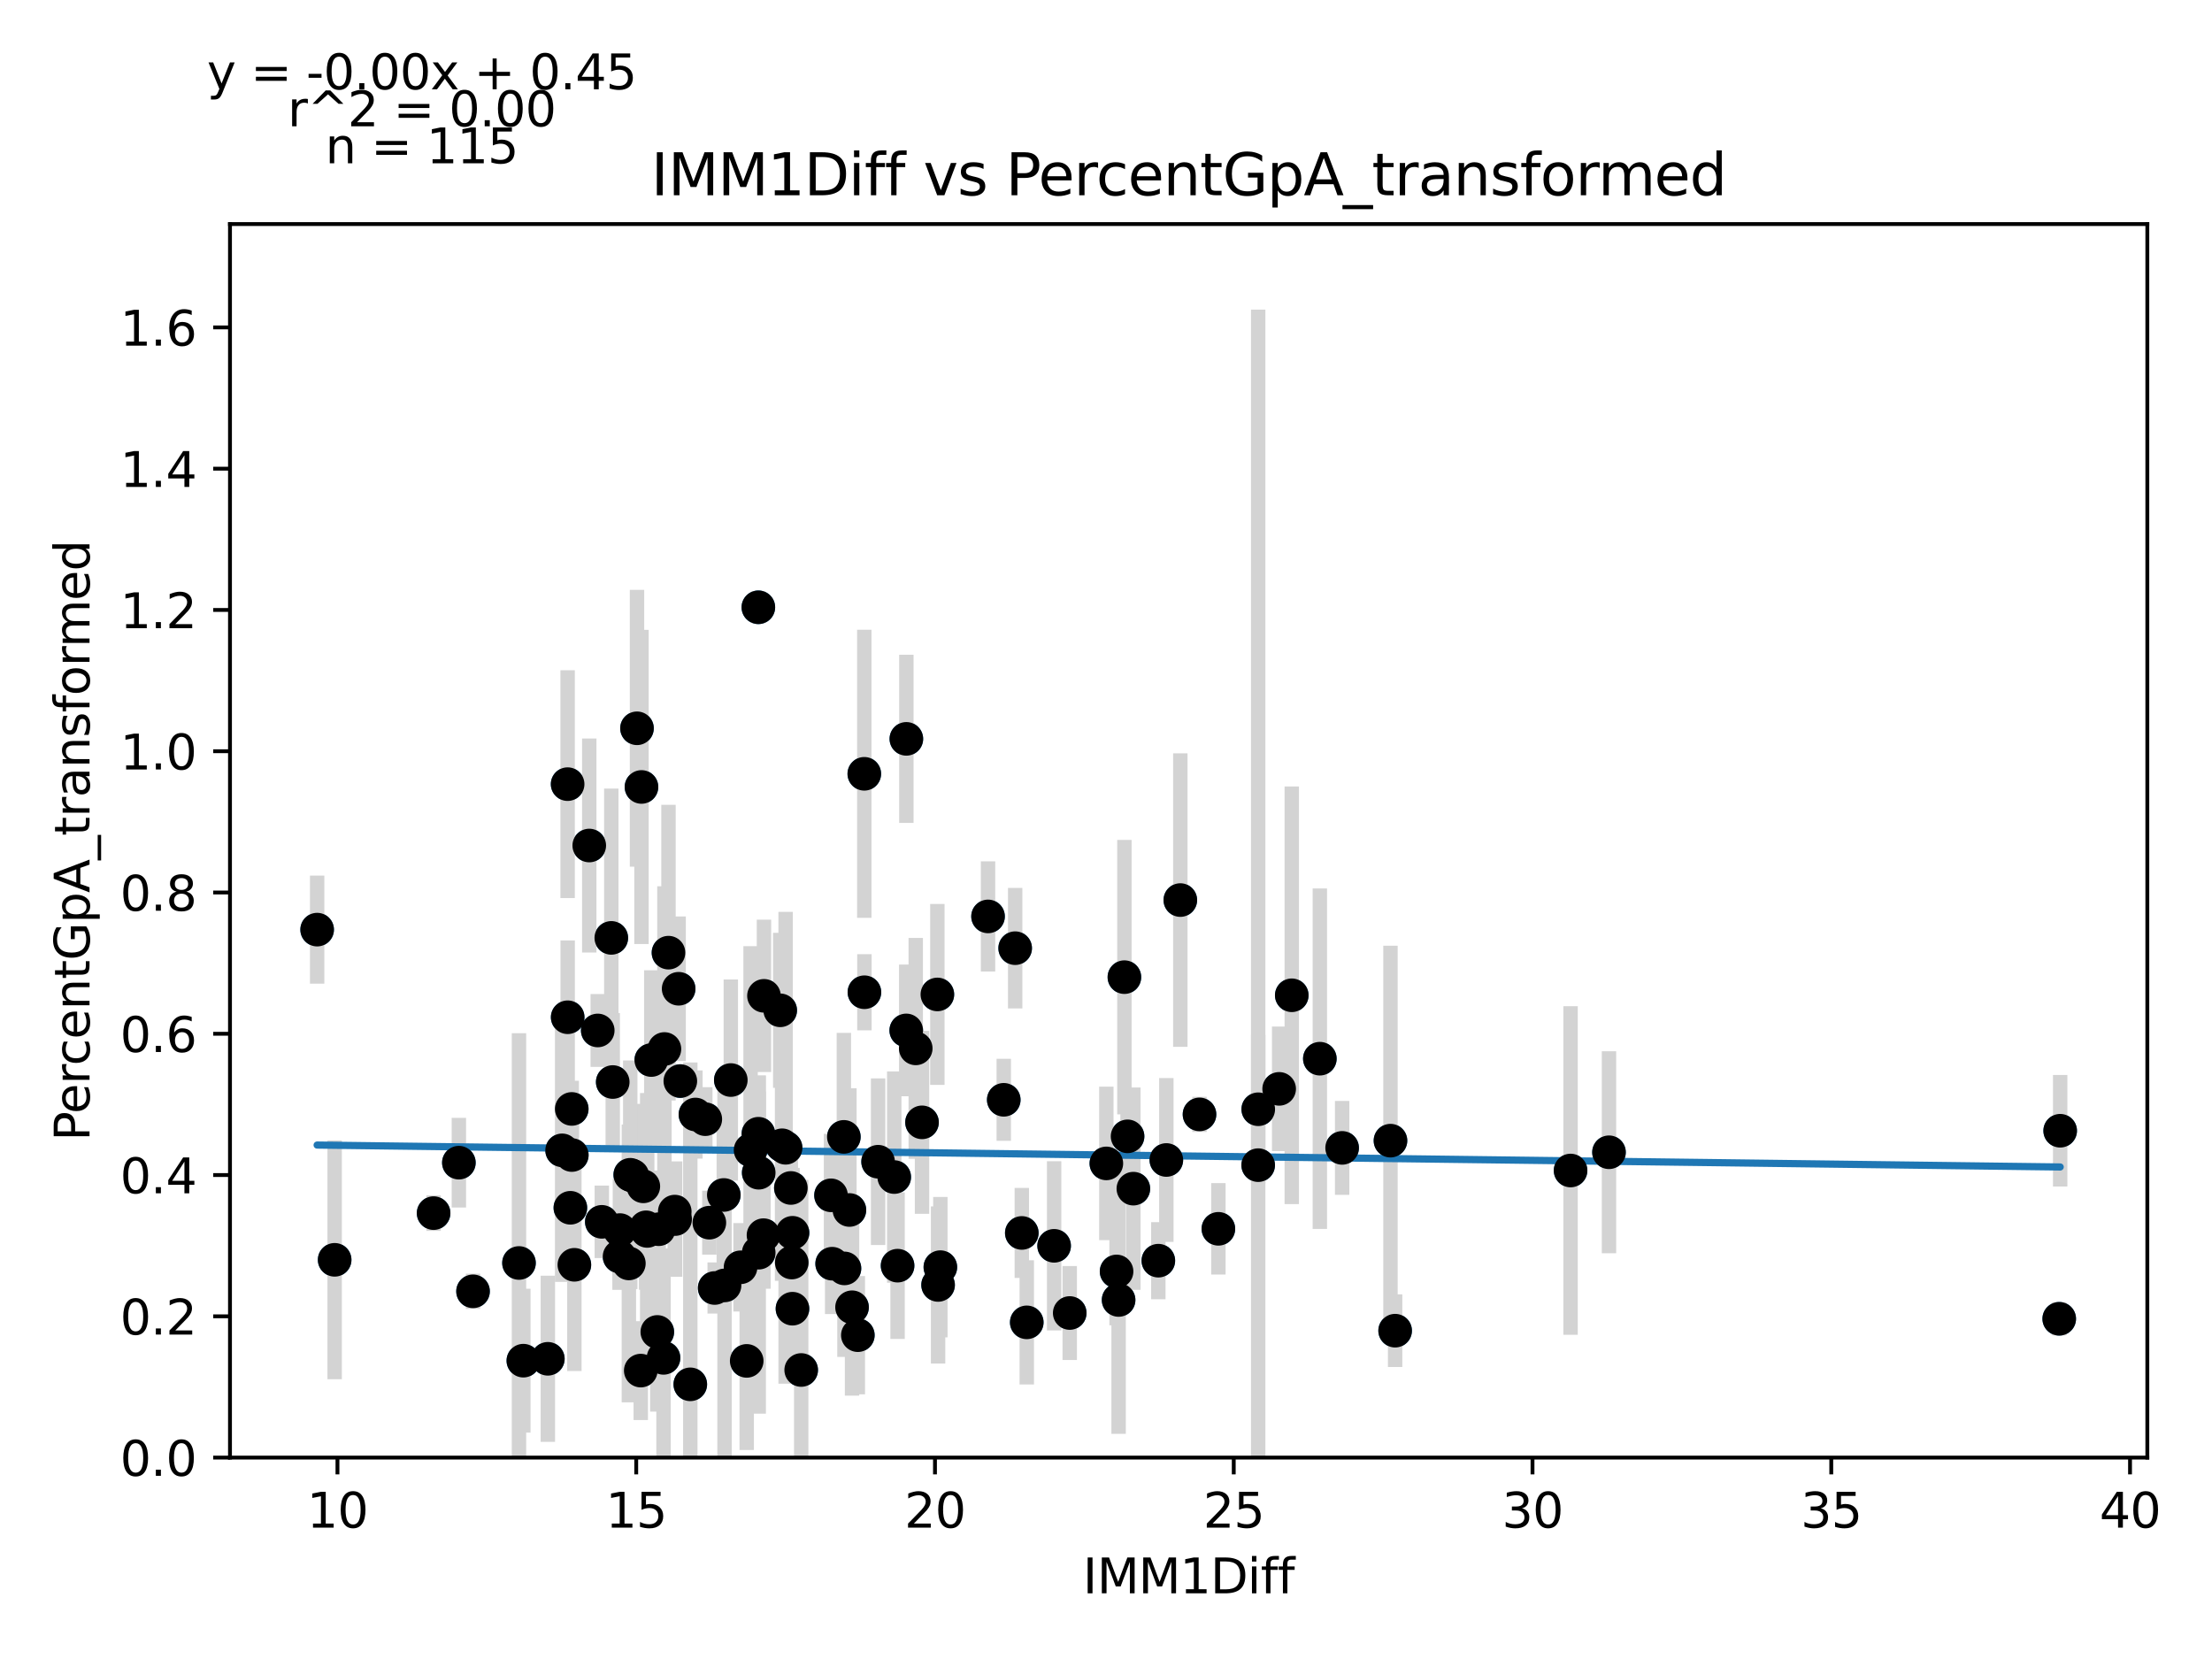 <?xml version="1.0" encoding="utf-8" standalone="no"?>
<!DOCTYPE svg PUBLIC "-//W3C//DTD SVG 1.1//EN"
  "http://www.w3.org/Graphics/SVG/1.1/DTD/svg11.dtd">
<svg xmlns:xlink="http://www.w3.org/1999/xlink" width="460.8pt" height="345.6pt" viewBox="0 0 460.8 345.6" xmlns="http://www.w3.org/2000/svg" version="1.1">
 <defs>
  <style type="text/css">*{stroke-linejoin: round; stroke-linecap: butt}</style>
 </defs>
 <g id="figure_1">
  <g id="patch_1">
   <path d="M 0 345.6 
L 460.8 345.6 
L 460.8 0 
L 0 0 
z
" style="fill: #ffffff"/>
  </g>
  <g id="axes_1">
   <g id="patch_2">
    <path d="M 47.911 303.64 
L 447.328 303.64 
L 447.328 46.676 
L 47.911 46.676 
z
" style="fill: #ffffff"/>
   </g>
   <g id="PathCollection_1">
    <defs>
     <path id="mc16ea69ce6" d="M 0 3 
C 0.796 3 1.559 2.684 2.121 2.121 
C 2.684 1.559 3 0.796 3 0 
C 3 -0.796 2.684 -1.559 2.121 -2.121 
C 1.559 -2.684 0.796 -3 0 -3 
C -0.796 -3 -1.559 -2.684 -2.121 -2.121 
C -2.684 -1.559 -3 -0.796 -3 0 
C -3 0.796 -2.684 1.559 -2.121 2.121 
C -1.559 2.684 -0.796 3 0 3 
z
" style="stroke: #1f77b4"/>
    </defs>
    <g clip-path="url(#p0bb066009b)">
     <use xlink:href="#mc16ea69ce6" x="133.482" y="285.521" style="fill: #1f77b4; stroke: #1f77b4"/>
     <use xlink:href="#mc16ea69ce6" x="165.099" y="256.812" style="fill: #1f77b4; stroke: #1f77b4"/>
     <use xlink:href="#mc16ea69ce6" x="163.655" y="239.106" style="fill: #1f77b4; stroke: #1f77b4"/>
     <use xlink:href="#mc16ea69ce6" x="195.894" y="263.968" style="fill: #1f77b4; stroke: #1f77b4"/>
     <use xlink:href="#mc16ea69ce6" x="178.704" y="278.143" style="fill: #1f77b4; stroke: #1f77b4"/>
     <use xlink:href="#mc16ea69ce6" x="164.75" y="247.477" style="fill: #1f77b4; stroke: #1f77b4"/>
     <use xlink:href="#mc16ea69ce6" x="69.714" y="262.443" style="fill: #1f77b4; stroke: #1f77b4"/>
     <use xlink:href="#mc16ea69ce6" x="195.421" y="267.679" style="fill: #1f77b4; stroke: #1f77b4"/>
     <use xlink:href="#mc16ea69ce6" x="118.819" y="251.603" style="fill: #1f77b4; stroke: #1f77b4"/>
     <use xlink:href="#mc16ea69ce6" x="176.949" y="252.062" style="fill: #1f77b4; stroke: #1f77b4"/>
     <use xlink:href="#mc16ea69ce6" x="152.241" y="224.994" style="fill: #1f77b4; stroke: #1f77b4"/>
     <use xlink:href="#mc16ea69ce6" x="109.023" y="283.454" style="fill: #1f77b4; stroke: #1f77b4"/>
     <use xlink:href="#mc16ea69ce6" x="156.361" y="239.588" style="fill: #1f77b4; stroke: #1f77b4"/>
     <use xlink:href="#mc16ea69ce6" x="182.924" y="242.008" style="fill: #1f77b4; stroke: #1f77b4"/>
     <use xlink:href="#mc16ea69ce6" x="95.592" y="242.206" style="fill: #1f77b4; stroke: #1f77b4"/>
     <use xlink:href="#mc16ea69ce6" x="164.937" y="263.009" style="fill: #1f77b4; stroke: #1f77b4"/>
     <use xlink:href="#mc16ea69ce6" x="234.892" y="236.722" style="fill: #1f77b4; stroke: #1f77b4"/>
     <use xlink:href="#mc16ea69ce6" x="162.921" y="238.582" style="fill: #1f77b4; stroke: #1f77b4"/>
     <use xlink:href="#mc16ea69ce6" x="192.073" y="233.805" style="fill: #1f77b4; stroke: #1f77b4"/>
     <use xlink:href="#mc16ea69ce6" x="190.766" y="218.396" style="fill: #1f77b4; stroke: #1f77b4"/>
     <use xlink:href="#mc16ea69ce6" x="159.049" y="257.307" style="fill: #1f77b4; stroke: #1f77b4"/>
     <use xlink:href="#mc16ea69ce6" x="205.827" y="190.907" style="fill: #1f77b4; stroke: #1f77b4"/>
     <use xlink:href="#mc16ea69ce6" x="124.52" y="214.663" style="fill: #1f77b4; stroke: #1f77b4"/>
     <use xlink:href="#mc16ea69ce6" x="173.352" y="263.252" style="fill: #1f77b4; stroke: #1f77b4"/>
     <use xlink:href="#mc16ea69ce6" x="134.018" y="247.136" style="fill: #1f77b4; stroke: #1f77b4"/>
     <use xlink:href="#mc16ea69ce6" x="138.225" y="282.869" style="fill: #1f77b4; stroke: #1f77b4"/>
     <use xlink:href="#mc16ea69ce6" x="118.247" y="163.352" style="fill: #1f77b4; stroke: #1f77b4"/>
     <use xlink:href="#mc16ea69ce6" x="209.101" y="229.108" style="fill: #1f77b4; stroke: #1f77b4"/>
     <use xlink:href="#mc16ea69ce6" x="188.787" y="214.655" style="fill: #1f77b4; stroke: #1f77b4"/>
     <use xlink:href="#mc16ea69ce6" x="140.565" y="252.398" style="fill: #1f77b4; stroke: #1f77b4"/>
     <use xlink:href="#mc16ea69ce6" x="135.673" y="220.824" style="fill: #1f77b4; stroke: #1f77b4"/>
     <use xlink:href="#mc16ea69ce6" x="66.067" y="193.658" style="fill: #1f77b4; stroke: #1f77b4"/>
     <use xlink:href="#mc16ea69ce6" x="162.535" y="210.468" style="fill: #1f77b4; stroke: #1f77b4"/>
     <use xlink:href="#mc16ea69ce6" x="180.073" y="206.702" style="fill: #1f77b4; stroke: #1f77b4"/>
     <use xlink:href="#mc16ea69ce6" x="119.653" y="263.481" style="fill: #1f77b4; stroke: #1f77b4"/>
     <use xlink:href="#mc16ea69ce6" x="119.118" y="240.614" style="fill: #1f77b4; stroke: #1f77b4"/>
     <use xlink:href="#mc16ea69ce6" x="150.934" y="267.775" style="fill: #1f77b4; stroke: #1f77b4"/>
     <use xlink:href="#mc16ea69ce6" x="129.138" y="256.246" style="fill: #1f77b4; stroke: #1f77b4"/>
     <use xlink:href="#mc16ea69ce6" x="144.872" y="232.172" style="fill: #1f77b4; stroke: #1f77b4"/>
     <use xlink:href="#mc16ea69ce6" x="262.115" y="231.077" style="fill: #1f77b4; stroke: #1f77b4"/>
     <use xlink:href="#mc16ea69ce6" x="188.811" y="153.918" style="fill: #1f77b4; stroke: #1f77b4"/>
     <use xlink:href="#mc16ea69ce6" x="119.105" y="231.011" style="fill: #1f77b4; stroke: #1f77b4"/>
     <use xlink:href="#mc16ea69ce6" x="134.827" y="256.424" style="fill: #1f77b4; stroke: #1f77b4"/>
     <use xlink:href="#mc16ea69ce6" x="147.772" y="254.707" style="fill: #1f77b4; stroke: #1f77b4"/>
     <use xlink:href="#mc16ea69ce6" x="118.259" y="211.911" style="fill: #1f77b4; stroke: #1f77b4"/>
     <use xlink:href="#mc16ea69ce6" x="139.258" y="198.457" style="fill: #1f77b4; stroke: #1f77b4"/>
     <use xlink:href="#mc16ea69ce6" x="253.812" y="255.985" style="fill: #1f77b4; stroke: #1f77b4"/>
     <use xlink:href="#mc16ea69ce6" x="131.74" y="244.927" style="fill: #1f77b4; stroke: #1f77b4"/>
     <use xlink:href="#mc16ea69ce6" x="127.346" y="195.379" style="fill: #1f77b4; stroke: #1f77b4"/>
     <use xlink:href="#mc16ea69ce6" x="117.101" y="239.638" style="fill: #1f77b4; stroke: #1f77b4"/>
     <use xlink:href="#mc16ea69ce6" x="141.374" y="205.977" style="fill: #1f77b4; stroke: #1f77b4"/>
     <use xlink:href="#mc16ea69ce6" x="274.948" y="220.545" style="fill: #1f77b4; stroke: #1f77b4"/>
     <use xlink:href="#mc16ea69ce6" x="155.552" y="283.498" style="fill: #1f77b4; stroke: #1f77b4"/>
     <use xlink:href="#mc16ea69ce6" x="166.904" y="285.395" style="fill: #1f77b4; stroke: #1f77b4"/>
     <use xlink:href="#mc16ea69ce6" x="134.59" y="255.669" style="fill: #1f77b4; stroke: #1f77b4"/>
     <use xlink:href="#mc16ea69ce6" x="141.723" y="225.208" style="fill: #1f77b4; stroke: #1f77b4"/>
     <use xlink:href="#mc16ea69ce6" x="140.64" y="253.955" style="fill: #1f77b4; stroke: #1f77b4"/>
     <use xlink:href="#mc16ea69ce6" x="132.698" y="151.717" style="fill: #1f77b4; stroke: #1f77b4"/>
     <use xlink:href="#mc16ea69ce6" x="137.217" y="256.068" style="fill: #1f77b4; stroke: #1f77b4"/>
     <use xlink:href="#mc16ea69ce6" x="335.182" y="240.038" style="fill: #1f77b4; stroke: #1f77b4"/>
     <use xlink:href="#mc16ea69ce6" x="177.497" y="272.324" style="fill: #1f77b4; stroke: #1f77b4"/>
     <use xlink:href="#mc16ea69ce6" x="428.974" y="274.727" style="fill: #1f77b4; stroke: #1f77b4"/>
     <use xlink:href="#mc16ea69ce6" x="122.753" y="176.136" style="fill: #1f77b4; stroke: #1f77b4"/>
     <use xlink:href="#mc16ea69ce6" x="127.644" y="225.407" style="fill: #1f77b4; stroke: #1f77b4"/>
     <use xlink:href="#mc16ea69ce6" x="266.472" y="226.83" style="fill: #1f77b4; stroke: #1f77b4"/>
     <use xlink:href="#mc16ea69ce6" x="129.063" y="261.759" style="fill: #1f77b4; stroke: #1f77b4"/>
     <use xlink:href="#mc16ea69ce6" x="230.473" y="242.358" style="fill: #1f77b4; stroke: #1f77b4"/>
     <use xlink:href="#mc16ea69ce6" x="232.602" y="264.865" style="fill: #1f77b4; stroke: #1f77b4"/>
     <use xlink:href="#mc16ea69ce6" x="195.272" y="207.161" style="fill: #1f77b4; stroke: #1f77b4"/>
     <use xlink:href="#mc16ea69ce6" x="148.88" y="268.315" style="fill: #1f77b4; stroke: #1f77b4"/>
     <use xlink:href="#mc16ea69ce6" x="175.916" y="264.232" style="fill: #1f77b4; stroke: #1f77b4"/>
     <use xlink:href="#mc16ea69ce6" x="242.971" y="241.646" style="fill: #1f77b4; stroke: #1f77b4"/>
     <use xlink:href="#mc16ea69ce6" x="98.542" y="269.006" style="fill: #1f77b4; stroke: #1f77b4"/>
     <use xlink:href="#mc16ea69ce6" x="186.285" y="245.202" style="fill: #1f77b4; stroke: #1f77b4"/>
     <use xlink:href="#mc16ea69ce6" x="157.979" y="126.509" style="fill: #1f77b4; stroke: #1f77b4"/>
     <use xlink:href="#mc16ea69ce6" x="165.087" y="272.627" style="fill: #1f77b4; stroke: #1f77b4"/>
     <use xlink:href="#mc16ea69ce6" x="150.784" y="248.934" style="fill: #1f77b4; stroke: #1f77b4"/>
     <use xlink:href="#mc16ea69ce6" x="429.173" y="235.555" style="fill: #1f77b4; stroke: #1f77b4"/>
     <use xlink:href="#mc16ea69ce6" x="154.27" y="264.002" style="fill: #1f77b4; stroke: #1f77b4"/>
     <use xlink:href="#mc16ea69ce6" x="131.292" y="244.729" style="fill: #1f77b4; stroke: #1f77b4"/>
     <use xlink:href="#mc16ea69ce6" x="186.982" y="263.662" style="fill: #1f77b4; stroke: #1f77b4"/>
     <use xlink:href="#mc16ea69ce6" x="108.114" y="263.102" style="fill: #1f77b4; stroke: #1f77b4"/>
     <use xlink:href="#mc16ea69ce6" x="269.098" y="207.335" style="fill: #1f77b4; stroke: #1f77b4"/>
     <use xlink:href="#mc16ea69ce6" x="249.879" y="232.148" style="fill: #1f77b4; stroke: #1f77b4"/>
     <use xlink:href="#mc16ea69ce6" x="143.801" y="288.382" style="fill: #1f77b4; stroke: #1f77b4"/>
     <use xlink:href="#mc16ea69ce6" x="234.232" y="203.558" style="fill: #1f77b4; stroke: #1f77b4"/>
     <use xlink:href="#mc16ea69ce6" x="212.86" y="256.844" style="fill: #1f77b4; stroke: #1f77b4"/>
     <use xlink:href="#mc16ea69ce6" x="241.303" y="262.623" style="fill: #1f77b4; stroke: #1f77b4"/>
     <use xlink:href="#mc16ea69ce6" x="233.025" y="270.809" style="fill: #1f77b4; stroke: #1f77b4"/>
     <use xlink:href="#mc16ea69ce6" x="236.1" y="247.619" style="fill: #1f77b4; stroke: #1f77b4"/>
     <use xlink:href="#mc16ea69ce6" x="262.102" y="242.723" style="fill: #1f77b4; stroke: #1f77b4"/>
     <use xlink:href="#mc16ea69ce6" x="180.048" y="161.198" style="fill: #1f77b4; stroke: #1f77b4"/>
     <use xlink:href="#mc16ea69ce6" x="222.843" y="273.524" style="fill: #1f77b4; stroke: #1f77b4"/>
     <use xlink:href="#mc16ea69ce6" x="136.93" y="277.468" style="fill: #1f77b4; stroke: #1f77b4"/>
     <use xlink:href="#mc16ea69ce6" x="213.893" y="275.471" style="fill: #1f77b4; stroke: #1f77b4"/>
     <use xlink:href="#mc16ea69ce6" x="289.661" y="237.621" style="fill: #1f77b4; stroke: #1f77b4"/>
     <use xlink:href="#mc16ea69ce6" x="131.005" y="263.196" style="fill: #1f77b4; stroke: #1f77b4"/>
     <use xlink:href="#mc16ea69ce6" x="211.478" y="197.522" style="fill: #1f77b4; stroke: #1f77b4"/>
     <use xlink:href="#mc16ea69ce6" x="157.991" y="236.179" style="fill: #1f77b4; stroke: #1f77b4"/>
     <use xlink:href="#mc16ea69ce6" x="133.632" y="163.937" style="fill: #1f77b4; stroke: #1f77b4"/>
     <use xlink:href="#mc16ea69ce6" x="138.412" y="218.525" style="fill: #1f77b4; stroke: #1f77b4"/>
     <use xlink:href="#mc16ea69ce6" x="175.791" y="236.83" style="fill: #1f77b4; stroke: #1f77b4"/>
     <use xlink:href="#mc16ea69ce6" x="146.926" y="233.145" style="fill: #1f77b4; stroke: #1f77b4"/>
     <use xlink:href="#mc16ea69ce6" x="173.115" y="249.007" style="fill: #1f77b4; stroke: #1f77b4"/>
     <use xlink:href="#mc16ea69ce6" x="219.594" y="259.525" style="fill: #1f77b4; stroke: #1f77b4"/>
     <use xlink:href="#mc16ea69ce6" x="158.054" y="260.959" style="fill: #1f77b4; stroke: #1f77b4"/>
     <use xlink:href="#mc16ea69ce6" x="245.883" y="187.501" style="fill: #1f77b4; stroke: #1f77b4"/>
     <use xlink:href="#mc16ea69ce6" x="90.327" y="252.715" style="fill: #1f77b4; stroke: #1f77b4"/>
     <use xlink:href="#mc16ea69ce6" x="159.149" y="207.448" style="fill: #1f77b4; stroke: #1f77b4"/>
     <use xlink:href="#mc16ea69ce6" x="279.591" y="239.125" style="fill: #1f77b4; stroke: #1f77b4"/>
     <use xlink:href="#mc16ea69ce6" x="125.367" y="254.53" style="fill: #1f77b4; stroke: #1f77b4"/>
     <use xlink:href="#mc16ea69ce6" x="290.632" y="277.206" style="fill: #1f77b4; stroke: #1f77b4"/>
     <use xlink:href="#mc16ea69ce6" x="327.178" y="243.84" style="fill: #1f77b4; stroke: #1f77b4"/>
     <use xlink:href="#mc16ea69ce6" x="114.126" y="283.064" style="fill: #1f77b4; stroke: #1f77b4"/>
     <use xlink:href="#mc16ea69ce6" x="158.054" y="244.301" style="fill: #1f77b4; stroke: #1f77b4"/>
    </g>
   </g>
   <g id="matplotlib.axis_1">
    <g id="xtick_1">
     <g id="line2d_1">
      <defs>
       <path id="m21494eeda3" d="M 0 0 
L 0 3.5 
" style="stroke: #000000; stroke-width: 0.8"/>
      </defs>
      <g>
       <use xlink:href="#m21494eeda3" x="70.299" y="303.64" style="stroke: #000000; stroke-width: 0.8"/>
      </g>
     </g>
     <g id="text_1">
      <!-- 10 -->
      <g transform="translate(63.936 318.238)scale(0.1 -0.1)">
       <defs>
        <path id="DejaVuSans-31" d="M 794 531 
L 1825 531 
L 1825 4091 
L 703 3866 
L 703 4441 
L 1819 4666 
L 2450 4666 
L 2450 531 
L 3481 531 
L 3481 0 
L 794 0 
L 794 531 
z
" transform="scale(0.016)"/>
        <path id="DejaVuSans-30" d="M 2034 4250 
Q 1547 4250 1301 3770 
Q 1056 3291 1056 2328 
Q 1056 1369 1301 889 
Q 1547 409 2034 409 
Q 2525 409 2770 889 
Q 3016 1369 3016 2328 
Q 3016 3291 2770 3770 
Q 2525 4250 2034 4250 
z
M 2034 4750 
Q 2819 4750 3233 4129 
Q 3647 3509 3647 2328 
Q 3647 1150 3233 529 
Q 2819 -91 2034 -91 
Q 1250 -91 836 529 
Q 422 1150 422 2328 
Q 422 3509 836 4129 
Q 1250 4750 2034 4750 
z
" transform="scale(0.016)"/>
       </defs>
       <use xlink:href="#DejaVuSans-31"/>
       <use xlink:href="#DejaVuSans-30" x="63.623"/>
      </g>
     </g>
    </g>
    <g id="xtick_2">
     <g id="line2d_2">
      <g>
       <use xlink:href="#m21494eeda3" x="132.536" y="303.64" style="stroke: #000000; stroke-width: 0.8"/>
      </g>
     </g>
     <g id="text_2">
      <!-- 15 -->
      <g transform="translate(126.174 318.238)scale(0.1 -0.1)">
       <defs>
        <path id="DejaVuSans-35" d="M 691 4666 
L 3169 4666 
L 3169 4134 
L 1269 4134 
L 1269 2991 
Q 1406 3038 1543 3061 
Q 1681 3084 1819 3084 
Q 2600 3084 3056 2656 
Q 3513 2228 3513 1497 
Q 3513 744 3044 326 
Q 2575 -91 1722 -91 
Q 1428 -91 1123 -41 
Q 819 9 494 109 
L 494 744 
Q 775 591 1075 516 
Q 1375 441 1709 441 
Q 2250 441 2565 725 
Q 2881 1009 2881 1497 
Q 2881 1984 2565 2268 
Q 2250 2553 1709 2553 
Q 1456 2553 1204 2497 
Q 953 2441 691 2322 
L 691 4666 
z
" transform="scale(0.016)"/>
       </defs>
       <use xlink:href="#DejaVuSans-31"/>
       <use xlink:href="#DejaVuSans-35" x="63.623"/>
      </g>
     </g>
    </g>
    <g id="xtick_3">
     <g id="line2d_3">
      <g>
       <use xlink:href="#m21494eeda3" x="194.774" y="303.64" style="stroke: #000000; stroke-width: 0.8"/>
      </g>
     </g>
     <g id="text_3">
      <!-- 20 -->
      <g transform="translate(188.411 318.238)scale(0.1 -0.1)">
       <defs>
        <path id="DejaVuSans-32" d="M 1228 531 
L 3431 531 
L 3431 0 
L 469 0 
L 469 531 
Q 828 903 1448 1529 
Q 2069 2156 2228 2338 
Q 2531 2678 2651 2914 
Q 2772 3150 2772 3378 
Q 2772 3750 2511 3984 
Q 2250 4219 1831 4219 
Q 1534 4219 1204 4116 
Q 875 4013 500 3803 
L 500 4441 
Q 881 4594 1212 4672 
Q 1544 4750 1819 4750 
Q 2544 4750 2975 4387 
Q 3406 4025 3406 3419 
Q 3406 3131 3298 2873 
Q 3191 2616 2906 2266 
Q 2828 2175 2409 1742 
Q 1991 1309 1228 531 
z
" transform="scale(0.016)"/>
       </defs>
       <use xlink:href="#DejaVuSans-32"/>
       <use xlink:href="#DejaVuSans-30" x="63.623"/>
      </g>
     </g>
    </g>
    <g id="xtick_4">
     <g id="line2d_4">
      <g>
       <use xlink:href="#m21494eeda3" x="257.011" y="303.64" style="stroke: #000000; stroke-width: 0.8"/>
      </g>
     </g>
     <g id="text_4">
      <!-- 25 -->
      <g transform="translate(250.649 318.238)scale(0.1 -0.1)">
       <use xlink:href="#DejaVuSans-32"/>
       <use xlink:href="#DejaVuSans-35" x="63.623"/>
      </g>
     </g>
    </g>
    <g id="xtick_5">
     <g id="line2d_5">
      <g>
       <use xlink:href="#m21494eeda3" x="319.249" y="303.64" style="stroke: #000000; stroke-width: 0.8"/>
      </g>
     </g>
     <g id="text_5">
      <!-- 30 -->
      <g transform="translate(312.886 318.238)scale(0.1 -0.1)">
       <defs>
        <path id="DejaVuSans-33" d="M 2597 2516 
Q 3050 2419 3304 2112 
Q 3559 1806 3559 1356 
Q 3559 666 3084 287 
Q 2609 -91 1734 -91 
Q 1441 -91 1130 -33 
Q 819 25 488 141 
L 488 750 
Q 750 597 1062 519 
Q 1375 441 1716 441 
Q 2309 441 2620 675 
Q 2931 909 2931 1356 
Q 2931 1769 2642 2001 
Q 2353 2234 1838 2234 
L 1294 2234 
L 1294 2753 
L 1863 2753 
Q 2328 2753 2575 2939 
Q 2822 3125 2822 3475 
Q 2822 3834 2567 4026 
Q 2313 4219 1838 4219 
Q 1578 4219 1281 4162 
Q 984 4106 628 3988 
L 628 4550 
Q 988 4650 1302 4700 
Q 1616 4750 1894 4750 
Q 2613 4750 3031 4423 
Q 3450 4097 3450 3541 
Q 3450 3153 3228 2886 
Q 3006 2619 2597 2516 
z
" transform="scale(0.016)"/>
       </defs>
       <use xlink:href="#DejaVuSans-33"/>
       <use xlink:href="#DejaVuSans-30" x="63.623"/>
      </g>
     </g>
    </g>
    <g id="xtick_6">
     <g id="line2d_6">
      <g>
       <use xlink:href="#m21494eeda3" x="381.487" y="303.64" style="stroke: #000000; stroke-width: 0.8"/>
      </g>
     </g>
     <g id="text_6">
      <!-- 35 -->
      <g transform="translate(375.124 318.238)scale(0.1 -0.1)">
       <use xlink:href="#DejaVuSans-33"/>
       <use xlink:href="#DejaVuSans-35" x="63.623"/>
      </g>
     </g>
    </g>
    <g id="xtick_7">
     <g id="line2d_7">
      <g>
       <use xlink:href="#m21494eeda3" x="443.724" y="303.64" style="stroke: #000000; stroke-width: 0.8"/>
      </g>
     </g>
     <g id="text_7">
      <!-- 40 -->
      <g transform="translate(437.362 318.238)scale(0.1 -0.1)">
       <defs>
        <path id="DejaVuSans-34" d="M 2419 4116 
L 825 1625 
L 2419 1625 
L 2419 4116 
z
M 2253 4666 
L 3047 4666 
L 3047 1625 
L 3713 1625 
L 3713 1100 
L 3047 1100 
L 3047 0 
L 2419 0 
L 2419 1100 
L 313 1100 
L 313 1709 
L 2253 4666 
z
" transform="scale(0.016)"/>
       </defs>
       <use xlink:href="#DejaVuSans-34"/>
       <use xlink:href="#DejaVuSans-30" x="63.623"/>
      </g>
     </g>
    </g>
    <g id="text_8">
     <!-- IMM1Diff -->
     <g transform="translate(225.576 331.917)scale(0.1 -0.1)">
      <defs>
       <path id="DejaVuSans-49" d="M 628 4666 
L 1259 4666 
L 1259 0 
L 628 0 
L 628 4666 
z
" transform="scale(0.016)"/>
       <path id="DejaVuSans-4d" d="M 628 4666 
L 1569 4666 
L 2759 1491 
L 3956 4666 
L 4897 4666 
L 4897 0 
L 4281 0 
L 4281 4097 
L 3078 897 
L 2444 897 
L 1241 4097 
L 1241 0 
L 628 0 
L 628 4666 
z
" transform="scale(0.016)"/>
       <path id="DejaVuSans-44" d="M 1259 4147 
L 1259 519 
L 2022 519 
Q 2988 519 3436 956 
Q 3884 1394 3884 2338 
Q 3884 3275 3436 3711 
Q 2988 4147 2022 4147 
L 1259 4147 
z
M 628 4666 
L 1925 4666 
Q 3281 4666 3915 4102 
Q 4550 3538 4550 2338 
Q 4550 1131 3912 565 
Q 3275 0 1925 0 
L 628 0 
L 628 4666 
z
" transform="scale(0.016)"/>
       <path id="DejaVuSans-69" d="M 603 3500 
L 1178 3500 
L 1178 0 
L 603 0 
L 603 3500 
z
M 603 4863 
L 1178 4863 
L 1178 4134 
L 603 4134 
L 603 4863 
z
" transform="scale(0.016)"/>
       <path id="DejaVuSans-66" d="M 2375 4863 
L 2375 4384 
L 1825 4384 
Q 1516 4384 1395 4259 
Q 1275 4134 1275 3809 
L 1275 3500 
L 2222 3500 
L 2222 3053 
L 1275 3053 
L 1275 0 
L 697 0 
L 697 3053 
L 147 3053 
L 147 3500 
L 697 3500 
L 697 3744 
Q 697 4328 969 4595 
Q 1241 4863 1831 4863 
L 2375 4863 
z
" transform="scale(0.016)"/>
      </defs>
      <use xlink:href="#DejaVuSans-49"/>
      <use xlink:href="#DejaVuSans-4d" x="29.492"/>
      <use xlink:href="#DejaVuSans-4d" x="115.771"/>
      <use xlink:href="#DejaVuSans-31" x="202.051"/>
      <use xlink:href="#DejaVuSans-44" x="265.674"/>
      <use xlink:href="#DejaVuSans-69" x="342.676"/>
      <use xlink:href="#DejaVuSans-66" x="370.459"/>
      <use xlink:href="#DejaVuSans-66" x="405.664"/>
     </g>
    </g>
   </g>
   <g id="matplotlib.axis_2">
    <g id="ytick_1">
     <g id="line2d_8">
      <defs>
       <path id="m95d9efe77a" d="M 0 0 
L -3.5 0 
" style="stroke: #000000; stroke-width: 0.8"/>
      </defs>
      <g>
       <use xlink:href="#m95d9efe77a" x="47.911" y="303.64" style="stroke: #000000; stroke-width: 0.8"/>
      </g>
     </g>
     <g id="text_9">
      <!-- 0.0 -->
      <g transform="translate(25.008 307.439)scale(0.1 -0.1)">
       <defs>
        <path id="DejaVuSans-2e" d="M 684 794 
L 1344 794 
L 1344 0 
L 684 0 
L 684 794 
z
" transform="scale(0.016)"/>
       </defs>
       <use xlink:href="#DejaVuSans-30"/>
       <use xlink:href="#DejaVuSans-2e" x="63.623"/>
       <use xlink:href="#DejaVuSans-30" x="95.41"/>
      </g>
     </g>
    </g>
    <g id="ytick_2">
     <g id="line2d_9">
      <g>
       <use xlink:href="#m95d9efe77a" x="47.911" y="274.211" style="stroke: #000000; stroke-width: 0.8"/>
      </g>
     </g>
     <g id="text_10">
      <!-- 0.2 -->
      <g transform="translate(25.008 278.01)scale(0.1 -0.1)">
       <use xlink:href="#DejaVuSans-30"/>
       <use xlink:href="#DejaVuSans-2e" x="63.623"/>
       <use xlink:href="#DejaVuSans-32" x="95.41"/>
      </g>
     </g>
    </g>
    <g id="ytick_3">
     <g id="line2d_10">
      <g>
       <use xlink:href="#m95d9efe77a" x="47.911" y="244.781" style="stroke: #000000; stroke-width: 0.8"/>
      </g>
     </g>
     <g id="text_11">
      <!-- 0.4 -->
      <g transform="translate(25.008 248.581)scale(0.1 -0.1)">
       <use xlink:href="#DejaVuSans-30"/>
       <use xlink:href="#DejaVuSans-2e" x="63.623"/>
       <use xlink:href="#DejaVuSans-34" x="95.41"/>
      </g>
     </g>
    </g>
    <g id="ytick_4">
     <g id="line2d_11">
      <g>
       <use xlink:href="#m95d9efe77a" x="47.911" y="215.352" style="stroke: #000000; stroke-width: 0.8"/>
      </g>
     </g>
     <g id="text_12">
      <!-- 0.6 -->
      <g transform="translate(25.008 219.151)scale(0.1 -0.1)">
       <defs>
        <path id="DejaVuSans-36" d="M 2113 2584 
Q 1688 2584 1439 2293 
Q 1191 2003 1191 1497 
Q 1191 994 1439 701 
Q 1688 409 2113 409 
Q 2538 409 2786 701 
Q 3034 994 3034 1497 
Q 3034 2003 2786 2293 
Q 2538 2584 2113 2584 
z
M 3366 4563 
L 3366 3988 
Q 3128 4100 2886 4159 
Q 2644 4219 2406 4219 
Q 1781 4219 1451 3797 
Q 1122 3375 1075 2522 
Q 1259 2794 1537 2939 
Q 1816 3084 2150 3084 
Q 2853 3084 3261 2657 
Q 3669 2231 3669 1497 
Q 3669 778 3244 343 
Q 2819 -91 2113 -91 
Q 1303 -91 875 529 
Q 447 1150 447 2328 
Q 447 3434 972 4092 
Q 1497 4750 2381 4750 
Q 2619 4750 2861 4703 
Q 3103 4656 3366 4563 
z
" transform="scale(0.016)"/>
       </defs>
       <use xlink:href="#DejaVuSans-30"/>
       <use xlink:href="#DejaVuSans-2e" x="63.623"/>
       <use xlink:href="#DejaVuSans-36" x="95.41"/>
      </g>
     </g>
    </g>
    <g id="ytick_5">
     <g id="line2d_12">
      <g>
       <use xlink:href="#m95d9efe77a" x="47.911" y="185.923" style="stroke: #000000; stroke-width: 0.8"/>
      </g>
     </g>
     <g id="text_13">
      <!-- 0.8 -->
      <g transform="translate(25.008 189.722)scale(0.1 -0.1)">
       <defs>
        <path id="DejaVuSans-38" d="M 2034 2216 
Q 1584 2216 1326 1975 
Q 1069 1734 1069 1313 
Q 1069 891 1326 650 
Q 1584 409 2034 409 
Q 2484 409 2743 651 
Q 3003 894 3003 1313 
Q 3003 1734 2745 1975 
Q 2488 2216 2034 2216 
z
M 1403 2484 
Q 997 2584 770 2862 
Q 544 3141 544 3541 
Q 544 4100 942 4425 
Q 1341 4750 2034 4750 
Q 2731 4750 3128 4425 
Q 3525 4100 3525 3541 
Q 3525 3141 3298 2862 
Q 3072 2584 2669 2484 
Q 3125 2378 3379 2068 
Q 3634 1759 3634 1313 
Q 3634 634 3220 271 
Q 2806 -91 2034 -91 
Q 1263 -91 848 271 
Q 434 634 434 1313 
Q 434 1759 690 2068 
Q 947 2378 1403 2484 
z
M 1172 3481 
Q 1172 3119 1398 2916 
Q 1625 2713 2034 2713 
Q 2441 2713 2670 2916 
Q 2900 3119 2900 3481 
Q 2900 3844 2670 4047 
Q 2441 4250 2034 4250 
Q 1625 4250 1398 4047 
Q 1172 3844 1172 3481 
z
" transform="scale(0.016)"/>
       </defs>
       <use xlink:href="#DejaVuSans-30"/>
       <use xlink:href="#DejaVuSans-2e" x="63.623"/>
       <use xlink:href="#DejaVuSans-38" x="95.41"/>
      </g>
     </g>
    </g>
    <g id="ytick_6">
     <g id="line2d_13">
      <g>
       <use xlink:href="#m95d9efe77a" x="47.911" y="156.494" style="stroke: #000000; stroke-width: 0.8"/>
      </g>
     </g>
     <g id="text_14">
      <!-- 1.0 -->
      <g transform="translate(25.008 160.293)scale(0.1 -0.1)">
       <use xlink:href="#DejaVuSans-31"/>
       <use xlink:href="#DejaVuSans-2e" x="63.623"/>
       <use xlink:href="#DejaVuSans-30" x="95.41"/>
      </g>
     </g>
    </g>
    <g id="ytick_7">
     <g id="line2d_14">
      <g>
       <use xlink:href="#m95d9efe77a" x="47.911" y="127.064" style="stroke: #000000; stroke-width: 0.8"/>
      </g>
     </g>
     <g id="text_15">
      <!-- 1.2 -->
      <g transform="translate(25.008 130.863)scale(0.1 -0.1)">
       <use xlink:href="#DejaVuSans-31"/>
       <use xlink:href="#DejaVuSans-2e" x="63.623"/>
       <use xlink:href="#DejaVuSans-32" x="95.41"/>
      </g>
     </g>
    </g>
    <g id="ytick_8">
     <g id="line2d_15">
      <g>
       <use xlink:href="#m95d9efe77a" x="47.911" y="97.635" style="stroke: #000000; stroke-width: 0.8"/>
      </g>
     </g>
     <g id="text_16">
      <!-- 1.4 -->
      <g transform="translate(25.008 101.434)scale(0.1 -0.1)">
       <use xlink:href="#DejaVuSans-31"/>
       <use xlink:href="#DejaVuSans-2e" x="63.623"/>
       <use xlink:href="#DejaVuSans-34" x="95.41"/>
      </g>
     </g>
    </g>
    <g id="ytick_9">
     <g id="line2d_16">
      <g>
       <use xlink:href="#m95d9efe77a" x="47.911" y="68.206" style="stroke: #000000; stroke-width: 0.8"/>
      </g>
     </g>
     <g id="text_17">
      <!-- 1.6 -->
      <g transform="translate(25.008 72.005)scale(0.1 -0.1)">
       <use xlink:href="#DejaVuSans-31"/>
       <use xlink:href="#DejaVuSans-2e" x="63.623"/>
       <use xlink:href="#DejaVuSans-36" x="95.41"/>
      </g>
     </g>
    </g>
    <g id="text_18">
     <!-- PercentGpA_transformed -->
     <g transform="translate(18.65 237.696)rotate(-90)scale(0.1 -0.1)">
      <defs>
       <path id="DejaVuSans-50" d="M 1259 4147 
L 1259 2394 
L 2053 2394 
Q 2494 2394 2734 2622 
Q 2975 2850 2975 3272 
Q 2975 3691 2734 3919 
Q 2494 4147 2053 4147 
L 1259 4147 
z
M 628 4666 
L 2053 4666 
Q 2838 4666 3239 4311 
Q 3641 3956 3641 3272 
Q 3641 2581 3239 2228 
Q 2838 1875 2053 1875 
L 1259 1875 
L 1259 0 
L 628 0 
L 628 4666 
z
" transform="scale(0.016)"/>
       <path id="DejaVuSans-65" d="M 3597 1894 
L 3597 1613 
L 953 1613 
Q 991 1019 1311 708 
Q 1631 397 2203 397 
Q 2534 397 2845 478 
Q 3156 559 3463 722 
L 3463 178 
Q 3153 47 2828 -22 
Q 2503 -91 2169 -91 
Q 1331 -91 842 396 
Q 353 884 353 1716 
Q 353 2575 817 3079 
Q 1281 3584 2069 3584 
Q 2775 3584 3186 3129 
Q 3597 2675 3597 1894 
z
M 3022 2063 
Q 3016 2534 2758 2815 
Q 2500 3097 2075 3097 
Q 1594 3097 1305 2825 
Q 1016 2553 972 2059 
L 3022 2063 
z
" transform="scale(0.016)"/>
       <path id="DejaVuSans-72" d="M 2631 2963 
Q 2534 3019 2420 3045 
Q 2306 3072 2169 3072 
Q 1681 3072 1420 2755 
Q 1159 2438 1159 1844 
L 1159 0 
L 581 0 
L 581 3500 
L 1159 3500 
L 1159 2956 
Q 1341 3275 1631 3429 
Q 1922 3584 2338 3584 
Q 2397 3584 2469 3576 
Q 2541 3569 2628 3553 
L 2631 2963 
z
" transform="scale(0.016)"/>
       <path id="DejaVuSans-63" d="M 3122 3366 
L 3122 2828 
Q 2878 2963 2633 3030 
Q 2388 3097 2138 3097 
Q 1578 3097 1268 2742 
Q 959 2388 959 1747 
Q 959 1106 1268 751 
Q 1578 397 2138 397 
Q 2388 397 2633 464 
Q 2878 531 3122 666 
L 3122 134 
Q 2881 22 2623 -34 
Q 2366 -91 2075 -91 
Q 1284 -91 818 406 
Q 353 903 353 1747 
Q 353 2603 823 3093 
Q 1294 3584 2113 3584 
Q 2378 3584 2631 3529 
Q 2884 3475 3122 3366 
z
" transform="scale(0.016)"/>
       <path id="DejaVuSans-6e" d="M 3513 2113 
L 3513 0 
L 2938 0 
L 2938 2094 
Q 2938 2591 2744 2837 
Q 2550 3084 2163 3084 
Q 1697 3084 1428 2787 
Q 1159 2491 1159 1978 
L 1159 0 
L 581 0 
L 581 3500 
L 1159 3500 
L 1159 2956 
Q 1366 3272 1645 3428 
Q 1925 3584 2291 3584 
Q 2894 3584 3203 3211 
Q 3513 2838 3513 2113 
z
" transform="scale(0.016)"/>
       <path id="DejaVuSans-74" d="M 1172 4494 
L 1172 3500 
L 2356 3500 
L 2356 3053 
L 1172 3053 
L 1172 1153 
Q 1172 725 1289 603 
Q 1406 481 1766 481 
L 2356 481 
L 2356 0 
L 1766 0 
Q 1100 0 847 248 
Q 594 497 594 1153 
L 594 3053 
L 172 3053 
L 172 3500 
L 594 3500 
L 594 4494 
L 1172 4494 
z
" transform="scale(0.016)"/>
       <path id="DejaVuSans-47" d="M 3809 666 
L 3809 1919 
L 2778 1919 
L 2778 2438 
L 4434 2438 
L 4434 434 
Q 4069 175 3628 42 
Q 3188 -91 2688 -91 
Q 1594 -91 976 548 
Q 359 1188 359 2328 
Q 359 3472 976 4111 
Q 1594 4750 2688 4750 
Q 3144 4750 3555 4637 
Q 3966 4525 4313 4306 
L 4313 3634 
Q 3963 3931 3569 4081 
Q 3175 4231 2741 4231 
Q 1884 4231 1454 3753 
Q 1025 3275 1025 2328 
Q 1025 1384 1454 906 
Q 1884 428 2741 428 
Q 3075 428 3337 486 
Q 3600 544 3809 666 
z
" transform="scale(0.016)"/>
       <path id="DejaVuSans-70" d="M 1159 525 
L 1159 -1331 
L 581 -1331 
L 581 3500 
L 1159 3500 
L 1159 2969 
Q 1341 3281 1617 3432 
Q 1894 3584 2278 3584 
Q 2916 3584 3314 3078 
Q 3713 2572 3713 1747 
Q 3713 922 3314 415 
Q 2916 -91 2278 -91 
Q 1894 -91 1617 61 
Q 1341 213 1159 525 
z
M 3116 1747 
Q 3116 2381 2855 2742 
Q 2594 3103 2138 3103 
Q 1681 3103 1420 2742 
Q 1159 2381 1159 1747 
Q 1159 1113 1420 752 
Q 1681 391 2138 391 
Q 2594 391 2855 752 
Q 3116 1113 3116 1747 
z
" transform="scale(0.016)"/>
       <path id="DejaVuSans-41" d="M 2188 4044 
L 1331 1722 
L 3047 1722 
L 2188 4044 
z
M 1831 4666 
L 2547 4666 
L 4325 0 
L 3669 0 
L 3244 1197 
L 1141 1197 
L 716 0 
L 50 0 
L 1831 4666 
z
" transform="scale(0.016)"/>
       <path id="DejaVuSans-5f" d="M 3263 -1063 
L 3263 -1509 
L -63 -1509 
L -63 -1063 
L 3263 -1063 
z
" transform="scale(0.016)"/>
       <path id="DejaVuSans-61" d="M 2194 1759 
Q 1497 1759 1228 1600 
Q 959 1441 959 1056 
Q 959 750 1161 570 
Q 1363 391 1709 391 
Q 2188 391 2477 730 
Q 2766 1069 2766 1631 
L 2766 1759 
L 2194 1759 
z
M 3341 1997 
L 3341 0 
L 2766 0 
L 2766 531 
Q 2569 213 2275 61 
Q 1981 -91 1556 -91 
Q 1019 -91 701 211 
Q 384 513 384 1019 
Q 384 1609 779 1909 
Q 1175 2209 1959 2209 
L 2766 2209 
L 2766 2266 
Q 2766 2663 2505 2880 
Q 2244 3097 1772 3097 
Q 1472 3097 1187 3025 
Q 903 2953 641 2809 
L 641 3341 
Q 956 3463 1253 3523 
Q 1550 3584 1831 3584 
Q 2591 3584 2966 3190 
Q 3341 2797 3341 1997 
z
" transform="scale(0.016)"/>
       <path id="DejaVuSans-73" d="M 2834 3397 
L 2834 2853 
Q 2591 2978 2328 3040 
Q 2066 3103 1784 3103 
Q 1356 3103 1142 2972 
Q 928 2841 928 2578 
Q 928 2378 1081 2264 
Q 1234 2150 1697 2047 
L 1894 2003 
Q 2506 1872 2764 1633 
Q 3022 1394 3022 966 
Q 3022 478 2636 193 
Q 2250 -91 1575 -91 
Q 1294 -91 989 -36 
Q 684 19 347 128 
L 347 722 
Q 666 556 975 473 
Q 1284 391 1588 391 
Q 1994 391 2212 530 
Q 2431 669 2431 922 
Q 2431 1156 2273 1281 
Q 2116 1406 1581 1522 
L 1381 1569 
Q 847 1681 609 1914 
Q 372 2147 372 2553 
Q 372 3047 722 3315 
Q 1072 3584 1716 3584 
Q 2034 3584 2315 3537 
Q 2597 3491 2834 3397 
z
" transform="scale(0.016)"/>
       <path id="DejaVuSans-6f" d="M 1959 3097 
Q 1497 3097 1228 2736 
Q 959 2375 959 1747 
Q 959 1119 1226 758 
Q 1494 397 1959 397 
Q 2419 397 2687 759 
Q 2956 1122 2956 1747 
Q 2956 2369 2687 2733 
Q 2419 3097 1959 3097 
z
M 1959 3584 
Q 2709 3584 3137 3096 
Q 3566 2609 3566 1747 
Q 3566 888 3137 398 
Q 2709 -91 1959 -91 
Q 1206 -91 779 398 
Q 353 888 353 1747 
Q 353 2609 779 3096 
Q 1206 3584 1959 3584 
z
" transform="scale(0.016)"/>
       <path id="DejaVuSans-6d" d="M 3328 2828 
Q 3544 3216 3844 3400 
Q 4144 3584 4550 3584 
Q 5097 3584 5394 3201 
Q 5691 2819 5691 2113 
L 5691 0 
L 5113 0 
L 5113 2094 
Q 5113 2597 4934 2840 
Q 4756 3084 4391 3084 
Q 3944 3084 3684 2787 
Q 3425 2491 3425 1978 
L 3425 0 
L 2847 0 
L 2847 2094 
Q 2847 2600 2669 2842 
Q 2491 3084 2119 3084 
Q 1678 3084 1418 2786 
Q 1159 2488 1159 1978 
L 1159 0 
L 581 0 
L 581 3500 
L 1159 3500 
L 1159 2956 
Q 1356 3278 1631 3431 
Q 1906 3584 2284 3584 
Q 2666 3584 2933 3390 
Q 3200 3197 3328 2828 
z
" transform="scale(0.016)"/>
       <path id="DejaVuSans-64" d="M 2906 2969 
L 2906 4863 
L 3481 4863 
L 3481 0 
L 2906 0 
L 2906 525 
Q 2725 213 2448 61 
Q 2172 -91 1784 -91 
Q 1150 -91 751 415 
Q 353 922 353 1747 
Q 353 2572 751 3078 
Q 1150 3584 1784 3584 
Q 2172 3584 2448 3432 
Q 2725 3281 2906 2969 
z
M 947 1747 
Q 947 1113 1208 752 
Q 1469 391 1925 391 
Q 2381 391 2643 752 
Q 2906 1113 2906 1747 
Q 2906 2381 2643 2742 
Q 2381 3103 1925 3103 
Q 1469 3103 1208 2742 
Q 947 2381 947 1747 
z
" transform="scale(0.016)"/>
      </defs>
      <use xlink:href="#DejaVuSans-50"/>
      <use xlink:href="#DejaVuSans-65" x="56.678"/>
      <use xlink:href="#DejaVuSans-72" x="118.201"/>
      <use xlink:href="#DejaVuSans-63" x="157.064"/>
      <use xlink:href="#DejaVuSans-65" x="212.045"/>
      <use xlink:href="#DejaVuSans-6e" x="273.568"/>
      <use xlink:href="#DejaVuSans-74" x="336.947"/>
      <use xlink:href="#DejaVuSans-47" x="376.156"/>
      <use xlink:href="#DejaVuSans-70" x="453.646"/>
      <use xlink:href="#DejaVuSans-41" x="517.123"/>
      <use xlink:href="#DejaVuSans-5f" x="585.531"/>
      <use xlink:href="#DejaVuSans-74" x="635.531"/>
      <use xlink:href="#DejaVuSans-72" x="674.74"/>
      <use xlink:href="#DejaVuSans-61" x="715.854"/>
      <use xlink:href="#DejaVuSans-6e" x="777.133"/>
      <use xlink:href="#DejaVuSans-73" x="840.512"/>
      <use xlink:href="#DejaVuSans-66" x="892.611"/>
      <use xlink:href="#DejaVuSans-6f" x="927.816"/>
      <use xlink:href="#DejaVuSans-72" x="988.998"/>
      <use xlink:href="#DejaVuSans-6d" x="1028.361"/>
      <use xlink:href="#DejaVuSans-65" x="1125.773"/>
      <use xlink:href="#DejaVuSans-64" x="1187.297"/>
     </g>
    </g>
   </g>
   <g id="LineCollection_1">
    <path d="M 133.482 295.819 
L 133.482 275.223 
" clip-path="url(#p0bb066009b)" style="fill: none; stroke: #d3d3d3; stroke-width: 3"/>
    <path d="M 165.099 270.332 
L 165.099 243.292 
" clip-path="url(#p0bb066009b)" style="fill: none; stroke: #d3d3d3; stroke-width: 3"/>
    <path d="M 163.655 288.253 
L 163.655 189.96 
" clip-path="url(#p0bb066009b)" style="fill: none; stroke: #d3d3d3; stroke-width: 3"/>
    <path d="M 195.894 278.591 
L 195.894 249.346 
" clip-path="url(#p0bb066009b)" style="fill: none; stroke: #d3d3d3; stroke-width: 3"/>
    <path d="M 178.704 290.464 
L 178.704 265.822 
" clip-path="url(#p0bb066009b)" style="fill: none; stroke: #d3d3d3; stroke-width: 3"/>
    <path d="M 164.75 258.148 
L 164.75 236.806 
" clip-path="url(#p0bb066009b)" style="fill: none; stroke: #d3d3d3; stroke-width: 3"/>
    <path d="M 69.714 287.319 
L 69.714 237.566 
" clip-path="url(#p0bb066009b)" style="fill: none; stroke: #d3d3d3; stroke-width: 3"/>
    <path d="M 195.421 284.05 
L 195.421 251.309 
" clip-path="url(#p0bb066009b)" style="fill: none; stroke: #d3d3d3; stroke-width: 3"/>
    <path d="M 118.819 260.534 
L 118.819 242.672 
" clip-path="url(#p0bb066009b)" style="fill: none; stroke: #d3d3d3; stroke-width: 3"/>
    <path d="M 176.949 277.426 
L 176.949 226.698 
" clip-path="url(#p0bb066009b)" style="fill: none; stroke: #d3d3d3; stroke-width: 3"/>
    <path d="M 152.241 245.948 
L 152.241 204.039 
" clip-path="url(#p0bb066009b)" style="fill: none; stroke: #d3d3d3; stroke-width: 3"/>
    <path d="M 109.023 298.444 
L 109.023 268.465 
" clip-path="url(#p0bb066009b)" style="fill: none; stroke: #d3d3d3; stroke-width: 3"/>
    <path d="M 156.361 282.075 
L 156.361 197.102 
" clip-path="url(#p0bb066009b)" style="fill: none; stroke: #d3d3d3; stroke-width: 3"/>
    <path d="M 182.924 259.362 
L 182.924 224.655 
" clip-path="url(#p0bb066009b)" style="fill: none; stroke: #d3d3d3; stroke-width: 3"/>
    <path d="M 95.592 251.546 
L 95.592 232.867 
" clip-path="url(#p0bb066009b)" style="fill: none; stroke: #d3d3d3; stroke-width: 3"/>
    <path d="M 164.937 280.064 
L 164.937 245.954 
" clip-path="url(#p0bb066009b)" style="fill: none; stroke: #d3d3d3; stroke-width: 3"/>
    <path d="M 234.892 245.991 
L 234.892 227.454 
" clip-path="url(#p0bb066009b)" style="fill: none; stroke: #d3d3d3; stroke-width: 3"/>
    <path d="M 162.921 266.828 
L 162.921 210.336 
" clip-path="url(#p0bb066009b)" style="fill: none; stroke: #d3d3d3; stroke-width: 3"/>
    <path d="M 192.073 252.86 
L 192.073 214.75 
" clip-path="url(#p0bb066009b)" style="fill: none; stroke: #d3d3d3; stroke-width: 3"/>
    <path d="M 190.766 241.4 
L 190.766 195.391 
" clip-path="url(#p0bb066009b)" style="fill: none; stroke: #d3d3d3; stroke-width: 3"/>
    <path d="M 159.049 268.471 
L 159.049 246.143 
" clip-path="url(#p0bb066009b)" style="fill: none; stroke: #d3d3d3; stroke-width: 3"/>
    <path d="M 205.827 202.388 
L 205.827 179.427 
" clip-path="url(#p0bb066009b)" style="fill: none; stroke: #d3d3d3; stroke-width: 3"/>
    <path d="M 124.52 222.256 
L 124.52 207.071 
" clip-path="url(#p0bb066009b)" style="fill: none; stroke: #d3d3d3; stroke-width: 3"/>
    <path d="M 173.352 273.735 
L 173.352 252.768 
" clip-path="url(#p0bb066009b)" style="fill: none; stroke: #d3d3d3; stroke-width: 3"/>
    <path d="M 134.018 264.315 
L 134.018 229.957 
" clip-path="url(#p0bb066009b)" style="fill: none; stroke: #d3d3d3; stroke-width: 3"/>
    <path d="M 138.225 305.657 
L 138.225 260.081 
" clip-path="url(#p0bb066009b)" style="fill: none; stroke: #d3d3d3; stroke-width: 3"/>
    <path d="M 118.247 187.08 
L 118.247 139.624 
" clip-path="url(#p0bb066009b)" style="fill: none; stroke: #d3d3d3; stroke-width: 3"/>
    <path d="M 209.101 237.648 
L 209.101 220.568 
" clip-path="url(#p0bb066009b)" style="fill: none; stroke: #d3d3d3; stroke-width: 3"/>
    <path d="M 188.787 228.371 
L 188.787 200.939 
" clip-path="url(#p0bb066009b)" style="fill: none; stroke: #d3d3d3; stroke-width: 3"/>
    <path d="M 140.565 262.712 
L 140.565 242.084 
" clip-path="url(#p0bb066009b)" style="fill: none; stroke: #d3d3d3; stroke-width: 3"/>
    <path d="M 135.673 239.525 
L 135.673 202.124 
" clip-path="url(#p0bb066009b)" style="fill: none; stroke: #d3d3d3; stroke-width: 3"/>
    <path d="M 66.067 204.911 
L 66.067 182.404 
" clip-path="url(#p0bb066009b)" style="fill: none; stroke: #d3d3d3; stroke-width: 3"/>
    <path d="M 162.535 226.617 
L 162.535 194.319 
" clip-path="url(#p0bb066009b)" style="fill: none; stroke: #d3d3d3; stroke-width: 3"/>
    <path d="M 180.073 214.634 
L 180.073 198.771 
" clip-path="url(#p0bb066009b)" style="fill: none; stroke: #d3d3d3; stroke-width: 3"/>
    <path d="M 119.653 285.616 
L 119.653 241.345 
" clip-path="url(#p0bb066009b)" style="fill: none; stroke: #d3d3d3; stroke-width: 3"/>
    <path d="M 119.118 250.88 
L 119.118 230.348 
" clip-path="url(#p0bb066009b)" style="fill: none; stroke: #d3d3d3; stroke-width: 3"/>
    <path d="M 150.934 310.758 
L 150.934 224.791 
" clip-path="url(#p0bb066009b)" style="fill: none; stroke: #d3d3d3; stroke-width: 3"/>
    <path d="M 129.138 266.937 
L 129.138 245.555 
" clip-path="url(#p0bb066009b)" style="fill: none; stroke: #d3d3d3; stroke-width: 3"/>
    <path d="M 144.872 241.359 
L 144.872 222.986 
" clip-path="url(#p0bb066009b)" style="fill: none; stroke: #d3d3d3; stroke-width: 3"/>
    <path d="M 262.115 246.544 
L 262.115 215.611 
" clip-path="url(#p0bb066009b)" style="fill: none; stroke: #d3d3d3; stroke-width: 3"/>
    <path d="M 188.811 171.434 
L 188.811 136.402 
" clip-path="url(#p0bb066009b)" style="fill: none; stroke: #d3d3d3; stroke-width: 3"/>
    <path d="M 119.105 236.884 
L 119.105 225.138 
" clip-path="url(#p0bb066009b)" style="fill: none; stroke: #d3d3d3; stroke-width: 3"/>
    <path d="M 134.827 285.152 
L 134.827 227.696 
" clip-path="url(#p0bb066009b)" style="fill: none; stroke: #d3d3d3; stroke-width: 3"/>
    <path d="M 147.772 261.363 
L 147.772 248.051 
" clip-path="url(#p0bb066009b)" style="fill: none; stroke: #d3d3d3; stroke-width: 3"/>
    <path d="M 118.259 227.912 
L 118.259 195.911 
" clip-path="url(#p0bb066009b)" style="fill: none; stroke: #d3d3d3; stroke-width: 3"/>
    <path d="M 139.258 229.257 
L 139.258 167.658 
" clip-path="url(#p0bb066009b)" style="fill: none; stroke: #d3d3d3; stroke-width: 3"/>
    <path d="M 253.812 265.508 
L 253.812 246.462 
" clip-path="url(#p0bb066009b)" style="fill: none; stroke: #d3d3d3; stroke-width: 3"/>
    <path d="M 131.74 248.661 
L 131.74 241.193 
" clip-path="url(#p0bb066009b)" style="fill: none; stroke: #d3d3d3; stroke-width: 3"/>
    <path d="M 127.346 226.475 
L 127.346 164.284 
" clip-path="url(#p0bb066009b)" style="fill: none; stroke: #d3d3d3; stroke-width: 3"/>
    <path d="M 117.101 267.045 
L 117.101 212.23 
" clip-path="url(#p0bb066009b)" style="fill: none; stroke: #d3d3d3; stroke-width: 3"/>
    <path d="M 141.374 221.035 
L 141.374 190.918 
" clip-path="url(#p0bb066009b)" style="fill: none; stroke: #d3d3d3; stroke-width: 3"/>
    <path d="M 274.948 256.012 
L 274.948 185.078 
" clip-path="url(#p0bb066009b)" style="fill: none; stroke: #d3d3d3; stroke-width: 3"/>
    <path d="M 155.552 302.065 
L 155.552 264.931 
" clip-path="url(#p0bb066009b)" style="fill: none; stroke: #d3d3d3; stroke-width: 3"/>
    <path d="M 166.904 324.996 
L 166.904 245.795 
" clip-path="url(#p0bb066009b)" style="fill: none; stroke: #d3d3d3; stroke-width: 3"/>
    <path d="M 134.59 268.672 
L 134.59 242.665 
" clip-path="url(#p0bb066009b)" style="fill: none; stroke: #d3d3d3; stroke-width: 3"/>
    <path d="M 141.723 227.088 
L 141.723 223.328 
" clip-path="url(#p0bb066009b)" style="fill: none; stroke: #d3d3d3; stroke-width: 3"/>
    <path d="M 140.64 265.974 
L 140.64 241.936 
" clip-path="url(#p0bb066009b)" style="fill: none; stroke: #d3d3d3; stroke-width: 3"/>
    <path d="M 132.698 180.549 
L 132.698 122.885 
" clip-path="url(#p0bb066009b)" style="fill: none; stroke: #d3d3d3; stroke-width: 3"/>
    <path d="M 137.217 268.286 
L 137.217 243.849 
" clip-path="url(#p0bb066009b)" style="fill: none; stroke: #d3d3d3; stroke-width: 3"/>
    <path d="M 335.182 261.076 
L 335.182 219.001 
" clip-path="url(#p0bb066009b)" style="fill: none; stroke: #d3d3d3; stroke-width: 3"/>
    <path d="M 177.497 290.734 
L 177.497 253.915 
" clip-path="url(#p0bb066009b)" style="fill: none; stroke: #d3d3d3; stroke-width: 3"/>
    <path d="M 428.974 278.185 
L 428.974 271.27 
" clip-path="url(#p0bb066009b)" style="fill: none; stroke: #d3d3d3; stroke-width: 3"/>
    <path d="M 122.753 198.424 
L 122.753 153.848 
" clip-path="url(#p0bb066009b)" style="fill: none; stroke: #d3d3d3; stroke-width: 3"/>
    <path d="M 127.644 239.781 
L 127.644 211.033 
" clip-path="url(#p0bb066009b)" style="fill: none; stroke: #d3d3d3; stroke-width: 3"/>
    <path d="M 266.472 239.806 
L 266.472 213.854 
" clip-path="url(#p0bb066009b)" style="fill: none; stroke: #d3d3d3; stroke-width: 3"/>
    <path d="M 129.063 268.698 
L 129.063 254.819 
" clip-path="url(#p0bb066009b)" style="fill: none; stroke: #d3d3d3; stroke-width: 3"/>
    <path d="M 230.473 258.348 
L 230.473 226.368 
" clip-path="url(#p0bb066009b)" style="fill: none; stroke: #d3d3d3; stroke-width: 3"/>
    <path d="M 232.602 276.09 
L 232.602 253.64 
" clip-path="url(#p0bb066009b)" style="fill: none; stroke: #d3d3d3; stroke-width: 3"/>
    <path d="M 195.272 226.006 
L 195.272 188.316 
" clip-path="url(#p0bb066009b)" style="fill: none; stroke: #d3d3d3; stroke-width: 3"/>
    <path d="M 148.88 273.639 
L 148.88 262.991 
" clip-path="url(#p0bb066009b)" style="fill: none; stroke: #d3d3d3; stroke-width: 3"/>
    <path d="M 175.916 282.672 
L 175.916 245.793 
" clip-path="url(#p0bb066009b)" style="fill: none; stroke: #d3d3d3; stroke-width: 3"/>
    <path d="M 242.971 258.713 
L 242.971 224.579 
" clip-path="url(#p0bb066009b)" style="fill: none; stroke: #d3d3d3; stroke-width: 3"/>
    <path d="M 98.542 272.675 
L 98.542 265.337 
" clip-path="url(#p0bb066009b)" style="fill: none; stroke: #d3d3d3; stroke-width: 3"/>
    <path d="M 186.285 267.209 
L 186.285 223.195 
" clip-path="url(#p0bb066009b)" style="fill: none; stroke: #d3d3d3; stroke-width: 3"/>
    <path d="M 157.979 129.79 
L 157.979 123.227 
" clip-path="url(#p0bb066009b)" style="fill: none; stroke: #d3d3d3; stroke-width: 3"/>
    <path d="M 165.087 286.551 
L 165.087 258.703 
" clip-path="url(#p0bb066009b)" style="fill: none; stroke: #d3d3d3; stroke-width: 3"/>
    <path d="M 150.784 263.752 
L 150.784 234.116 
" clip-path="url(#p0bb066009b)" style="fill: none; stroke: #d3d3d3; stroke-width: 3"/>
    <path d="M 429.173 247.169 
L 429.173 223.941 
" clip-path="url(#p0bb066009b)" style="fill: none; stroke: #d3d3d3; stroke-width: 3"/>
    <path d="M 154.27 273.214 
L 154.27 254.791 
" clip-path="url(#p0bb066009b)" style="fill: none; stroke: #d3d3d3; stroke-width: 3"/>
    <path d="M 131.292 268.542 
L 131.292 220.916 
" clip-path="url(#p0bb066009b)" style="fill: none; stroke: #d3d3d3; stroke-width: 3"/>
    <path d="M 186.982 278.919 
L 186.982 248.406 
" clip-path="url(#p0bb066009b)" style="fill: none; stroke: #d3d3d3; stroke-width: 3"/>
    <path d="M 108.114 310.971 
L 108.114 215.233 
" clip-path="url(#p0bb066009b)" style="fill: none; stroke: #d3d3d3; stroke-width: 3"/>
    <path d="M 269.098 250.834 
L 269.098 163.836 
" clip-path="url(#p0bb066009b)" style="fill: none; stroke: #d3d3d3; stroke-width: 3"/>
    <path d="M 249.879 235.811 
L 249.879 228.486 
" clip-path="url(#p0bb066009b)" style="fill: none; stroke: #d3d3d3; stroke-width: 3"/>
    <path d="M 143.801 346.6 
L 143.801 221.336 
" clip-path="url(#p0bb066009b)" style="fill: none; stroke: #d3d3d3; stroke-width: 3"/>
    <path d="M 234.232 232.146 
L 234.232 174.969 
" clip-path="url(#p0bb066009b)" style="fill: none; stroke: #d3d3d3; stroke-width: 3"/>
    <path d="M 212.86 266.215 
L 212.86 247.472 
" clip-path="url(#p0bb066009b)" style="fill: none; stroke: #d3d3d3; stroke-width: 3"/>
    <path d="M 241.303 270.65 
L 241.303 254.596 
" clip-path="url(#p0bb066009b)" style="fill: none; stroke: #d3d3d3; stroke-width: 3"/>
    <path d="M 233.025 298.7 
L 233.025 242.919 
" clip-path="url(#p0bb066009b)" style="fill: none; stroke: #d3d3d3; stroke-width: 3"/>
    <path d="M 236.1 268.698 
L 236.1 226.541 
" clip-path="url(#p0bb066009b)" style="fill: none; stroke: #d3d3d3; stroke-width: 3"/>
    <path d="M 262.102 346.6 
L 262.102 64.498 
" clip-path="url(#p0bb066009b)" style="fill: none; stroke: #d3d3d3; stroke-width: 3"/>
    <path d="M 180.048 191.206 
L 180.048 131.19 
" clip-path="url(#p0bb066009b)" style="fill: none; stroke: #d3d3d3; stroke-width: 3"/>
    <path d="M 222.843 283.309 
L 222.843 263.739 
" clip-path="url(#p0bb066009b)" style="fill: none; stroke: #d3d3d3; stroke-width: 3"/>
    <path d="M 136.93 294.059 
L 136.93 260.878 
" clip-path="url(#p0bb066009b)" style="fill: none; stroke: #d3d3d3; stroke-width: 3"/>
    <path d="M 213.893 288.406 
L 213.893 262.536 
" clip-path="url(#p0bb066009b)" style="fill: none; stroke: #d3d3d3; stroke-width: 3"/>
    <path d="M 289.661 278.227 
L 289.661 197.015 
" clip-path="url(#p0bb066009b)" style="fill: none; stroke: #d3d3d3; stroke-width: 3"/>
    <path d="M 131.005 292.139 
L 131.005 234.253 
" clip-path="url(#p0bb066009b)" style="fill: none; stroke: #d3d3d3; stroke-width: 3"/>
    <path d="M 211.478 210.076 
L 211.478 184.968 
" clip-path="url(#p0bb066009b)" style="fill: none; stroke: #d3d3d3; stroke-width: 3"/>
    <path d="M 157.991 248.222 
L 157.991 224.135 
" clip-path="url(#p0bb066009b)" style="fill: none; stroke: #d3d3d3; stroke-width: 3"/>
    <path d="M 133.632 196.661 
L 133.632 131.212 
" clip-path="url(#p0bb066009b)" style="fill: none; stroke: #d3d3d3; stroke-width: 3"/>
    <path d="M 138.412 252.418 
L 138.412 184.631 
" clip-path="url(#p0bb066009b)" style="fill: none; stroke: #d3d3d3; stroke-width: 3"/>
    <path d="M 175.791 258.493 
L 175.791 215.168 
" clip-path="url(#p0bb066009b)" style="fill: none; stroke: #d3d3d3; stroke-width: 3"/>
    <path d="M 146.926 239.811 
L 146.926 226.478 
" clip-path="url(#p0bb066009b)" style="fill: none; stroke: #d3d3d3; stroke-width: 3"/>
    <path d="M 173.115 261.812 
L 173.115 236.203 
" clip-path="url(#p0bb066009b)" style="fill: none; stroke: #d3d3d3; stroke-width: 3"/>
    <path d="M 219.594 277.152 
L 219.594 241.898 
" clip-path="url(#p0bb066009b)" style="fill: none; stroke: #d3d3d3; stroke-width: 3"/>
    <path d="M 158.054 294.489 
L 158.054 227.429 
" clip-path="url(#p0bb066009b)" style="fill: none; stroke: #d3d3d3; stroke-width: 3"/>
    <path d="M 245.883 218.073 
L 245.883 156.929 
" clip-path="url(#p0bb066009b)" style="fill: none; stroke: #d3d3d3; stroke-width: 3"/>
    <path d="M 90.327 256.417 
L 90.327 249.012 
" clip-path="url(#p0bb066009b)" style="fill: none; stroke: #d3d3d3; stroke-width: 3"/>
    <path d="M 159.149 223.317 
L 159.149 191.579 
" clip-path="url(#p0bb066009b)" style="fill: none; stroke: #d3d3d3; stroke-width: 3"/>
    <path d="M 279.591 248.904 
L 279.591 229.346 
" clip-path="url(#p0bb066009b)" style="fill: none; stroke: #d3d3d3; stroke-width: 3"/>
    <path d="M 125.367 262.083 
L 125.367 246.977 
" clip-path="url(#p0bb066009b)" style="fill: none; stroke: #d3d3d3; stroke-width: 3"/>
    <path d="M 290.632 284.774 
L 290.632 269.638 
" clip-path="url(#p0bb066009b)" style="fill: none; stroke: #d3d3d3; stroke-width: 3"/>
    <path d="M 327.178 278.07 
L 327.178 209.61 
" clip-path="url(#p0bb066009b)" style="fill: none; stroke: #d3d3d3; stroke-width: 3"/>
    <path d="M 114.126 300.369 
L 114.126 265.758 
" clip-path="url(#p0bb066009b)" style="fill: none; stroke: #d3d3d3; stroke-width: 3"/>
    <path d="M 158.054 264.593 
L 158.054 224.01 
" clip-path="url(#p0bb066009b)" style="fill: none; stroke: #d3d3d3; stroke-width: 3"/>
   </g>
   <g id="line2d_17">
    <path d="M 133.482 239.385 
L 165.099 239.782 
L 163.655 239.764 
L 195.894 240.169 
L 178.704 239.953 
L 164.75 239.778 
L 69.714 238.583 
L 195.421 240.163 
L 118.819 239.2 
L 176.949 239.931 
L 152.241 239.62 
L 109.023 239.077 
L 156.361 239.672 
L 182.924 240.006 
L 95.592 238.908 
L 164.937 239.78 
L 234.892 240.66 
L 162.921 239.755 
L 192.073 240.121 
L 190.766 240.105 
L 159.049 239.706 
L 205.827 240.294 
L 124.52 239.272 
L 173.352 239.886 
L 134.018 239.391 
L 138.225 239.444 
L 118.247 239.193 
L 209.101 240.335 
L 188.787 240.08 
L 140.565 239.474 
L 135.673 239.412 
L 66.067 238.537 
L 162.535 239.75 
L 180.073 239.97 
L 119.653 239.211 
L 119.118 239.204 
L 150.934 239.604 
L 129.138 239.33 
L 144.872 239.528 
L 262.115 241.002 
L 188.811 240.08 
L 119.105 239.204 
L 134.827 239.401 
L 147.772 239.564 
L 118.259 239.193 
L 139.258 239.457 
L 253.812 240.898 
L 131.74 239.363 
L 127.346 239.307 
L 117.101 239.179 
L 141.374 239.484 
L 274.948 241.163 
L 155.552 239.662 
L 166.904 239.805 
L 134.59 239.398 
L 141.723 239.488 
L 140.64 239.475 
L 132.698 239.375 
L 137.217 239.432 
L 335.182 241.921 
L 177.497 239.938 
L 428.974 243.1 
L 122.753 239.25 
L 127.644 239.311 
L 266.472 241.057 
L 129.063 239.329 
L 230.473 240.604 
L 232.602 240.631 
L 195.272 240.162 
L 148.88 239.578 
L 175.916 239.918 
L 242.971 240.761 
L 98.542 238.945 
L 186.285 240.048 
L 157.979 239.693 
L 165.087 239.782 
L 150.784 239.602 
L 429.173 243.103 
L 154.27 239.646 
L 131.292 239.357 
L 186.982 240.057 
L 108.114 239.066 
L 269.098 241.09 
L 249.879 240.848 
L 143.801 239.514 
L 234.232 240.651 
L 212.86 240.383 
L 241.303 240.74 
L 233.025 240.636 
L 236.1 240.675 
L 262.102 241.002 
L 180.048 239.97 
L 222.843 240.508 
L 136.93 239.428 
L 213.893 240.396 
L 289.661 241.348 
L 131.005 239.353 
L 211.478 240.365 
L 157.991 239.693 
L 133.632 239.386 
L 138.412 239.447 
L 175.791 239.917 
L 146.926 239.554 
L 173.115 239.883 
L 219.594 240.467 
L 158.054 239.694 
L 245.883 240.798 
L 90.327 238.842 
L 159.149 239.707 
L 279.591 241.222 
L 125.367 239.283 
L 290.632 241.361 
L 327.178 241.82 
L 114.126 239.141 
L 158.054 239.694 
" clip-path="url(#p0bb066009b)" style="fill: none; stroke: #1f77b4; stroke-width: 1.5; stroke-linecap: square"/>
   </g>
   <g id="line2d_18">
    <defs>
     <path id="mbdd10ced88" d="M 0 3 
C 0.796 3 1.559 2.684 2.121 2.121 
C 2.684 1.559 3 0.796 3 0 
C 3 -0.796 2.684 -1.559 2.121 -2.121 
C 1.559 -2.684 0.796 -3 0 -3 
C -0.796 -3 -1.559 -2.684 -2.121 -2.121 
C -2.684 -1.559 -3 -0.796 -3 0 
C -3 0.796 -2.684 1.559 -2.121 2.121 
C -1.559 2.684 -0.796 3 0 3 
z
" style="stroke: #000000"/>
    </defs>
    <g clip-path="url(#p0bb066009b)">
     <use xlink:href="#mbdd10ced88" x="133.482" y="285.521" style="stroke: #000000"/>
     <use xlink:href="#mbdd10ced88" x="165.099" y="256.812" style="stroke: #000000"/>
     <use xlink:href="#mbdd10ced88" x="163.655" y="239.106" style="stroke: #000000"/>
     <use xlink:href="#mbdd10ced88" x="195.894" y="263.968" style="stroke: #000000"/>
     <use xlink:href="#mbdd10ced88" x="178.704" y="278.143" style="stroke: #000000"/>
     <use xlink:href="#mbdd10ced88" x="164.75" y="247.477" style="stroke: #000000"/>
     <use xlink:href="#mbdd10ced88" x="69.714" y="262.443" style="stroke: #000000"/>
     <use xlink:href="#mbdd10ced88" x="195.421" y="267.679" style="stroke: #000000"/>
     <use xlink:href="#mbdd10ced88" x="118.819" y="251.603" style="stroke: #000000"/>
     <use xlink:href="#mbdd10ced88" x="176.949" y="252.062" style="stroke: #000000"/>
     <use xlink:href="#mbdd10ced88" x="152.241" y="224.994" style="stroke: #000000"/>
     <use xlink:href="#mbdd10ced88" x="109.023" y="283.454" style="stroke: #000000"/>
     <use xlink:href="#mbdd10ced88" x="156.361" y="239.588" style="stroke: #000000"/>
     <use xlink:href="#mbdd10ced88" x="182.924" y="242.008" style="stroke: #000000"/>
     <use xlink:href="#mbdd10ced88" x="95.592" y="242.206" style="stroke: #000000"/>
     <use xlink:href="#mbdd10ced88" x="164.937" y="263.009" style="stroke: #000000"/>
     <use xlink:href="#mbdd10ced88" x="234.892" y="236.722" style="stroke: #000000"/>
     <use xlink:href="#mbdd10ced88" x="162.921" y="238.582" style="stroke: #000000"/>
     <use xlink:href="#mbdd10ced88" x="192.073" y="233.805" style="stroke: #000000"/>
     <use xlink:href="#mbdd10ced88" x="190.766" y="218.396" style="stroke: #000000"/>
     <use xlink:href="#mbdd10ced88" x="159.049" y="257.307" style="stroke: #000000"/>
     <use xlink:href="#mbdd10ced88" x="205.827" y="190.907" style="stroke: #000000"/>
     <use xlink:href="#mbdd10ced88" x="124.52" y="214.663" style="stroke: #000000"/>
     <use xlink:href="#mbdd10ced88" x="173.352" y="263.252" style="stroke: #000000"/>
     <use xlink:href="#mbdd10ced88" x="134.018" y="247.136" style="stroke: #000000"/>
     <use xlink:href="#mbdd10ced88" x="138.225" y="282.869" style="stroke: #000000"/>
     <use xlink:href="#mbdd10ced88" x="118.247" y="163.352" style="stroke: #000000"/>
     <use xlink:href="#mbdd10ced88" x="209.101" y="229.108" style="stroke: #000000"/>
     <use xlink:href="#mbdd10ced88" x="188.787" y="214.655" style="stroke: #000000"/>
     <use xlink:href="#mbdd10ced88" x="140.565" y="252.398" style="stroke: #000000"/>
     <use xlink:href="#mbdd10ced88" x="135.673" y="220.824" style="stroke: #000000"/>
     <use xlink:href="#mbdd10ced88" x="66.067" y="193.658" style="stroke: #000000"/>
     <use xlink:href="#mbdd10ced88" x="162.535" y="210.468" style="stroke: #000000"/>
     <use xlink:href="#mbdd10ced88" x="180.073" y="206.702" style="stroke: #000000"/>
     <use xlink:href="#mbdd10ced88" x="119.653" y="263.481" style="stroke: #000000"/>
     <use xlink:href="#mbdd10ced88" x="119.118" y="240.614" style="stroke: #000000"/>
     <use xlink:href="#mbdd10ced88" x="150.934" y="267.775" style="stroke: #000000"/>
     <use xlink:href="#mbdd10ced88" x="129.138" y="256.246" style="stroke: #000000"/>
     <use xlink:href="#mbdd10ced88" x="144.872" y="232.172" style="stroke: #000000"/>
     <use xlink:href="#mbdd10ced88" x="262.115" y="231.077" style="stroke: #000000"/>
     <use xlink:href="#mbdd10ced88" x="188.811" y="153.918" style="stroke: #000000"/>
     <use xlink:href="#mbdd10ced88" x="119.105" y="231.011" style="stroke: #000000"/>
     <use xlink:href="#mbdd10ced88" x="134.827" y="256.424" style="stroke: #000000"/>
     <use xlink:href="#mbdd10ced88" x="147.772" y="254.707" style="stroke: #000000"/>
     <use xlink:href="#mbdd10ced88" x="118.259" y="211.911" style="stroke: #000000"/>
     <use xlink:href="#mbdd10ced88" x="139.258" y="198.457" style="stroke: #000000"/>
     <use xlink:href="#mbdd10ced88" x="253.812" y="255.985" style="stroke: #000000"/>
     <use xlink:href="#mbdd10ced88" x="131.74" y="244.927" style="stroke: #000000"/>
     <use xlink:href="#mbdd10ced88" x="127.346" y="195.379" style="stroke: #000000"/>
     <use xlink:href="#mbdd10ced88" x="117.101" y="239.638" style="stroke: #000000"/>
     <use xlink:href="#mbdd10ced88" x="141.374" y="205.977" style="stroke: #000000"/>
     <use xlink:href="#mbdd10ced88" x="274.948" y="220.545" style="stroke: #000000"/>
     <use xlink:href="#mbdd10ced88" x="155.552" y="283.498" style="stroke: #000000"/>
     <use xlink:href="#mbdd10ced88" x="166.904" y="285.395" style="stroke: #000000"/>
     <use xlink:href="#mbdd10ced88" x="134.59" y="255.669" style="stroke: #000000"/>
     <use xlink:href="#mbdd10ced88" x="141.723" y="225.208" style="stroke: #000000"/>
     <use xlink:href="#mbdd10ced88" x="140.64" y="253.955" style="stroke: #000000"/>
     <use xlink:href="#mbdd10ced88" x="132.698" y="151.717" style="stroke: #000000"/>
     <use xlink:href="#mbdd10ced88" x="137.217" y="256.068" style="stroke: #000000"/>
     <use xlink:href="#mbdd10ced88" x="335.182" y="240.038" style="stroke: #000000"/>
     <use xlink:href="#mbdd10ced88" x="177.497" y="272.324" style="stroke: #000000"/>
     <use xlink:href="#mbdd10ced88" x="428.974" y="274.727" style="stroke: #000000"/>
     <use xlink:href="#mbdd10ced88" x="122.753" y="176.136" style="stroke: #000000"/>
     <use xlink:href="#mbdd10ced88" x="127.644" y="225.407" style="stroke: #000000"/>
     <use xlink:href="#mbdd10ced88" x="266.472" y="226.83" style="stroke: #000000"/>
     <use xlink:href="#mbdd10ced88" x="129.063" y="261.759" style="stroke: #000000"/>
     <use xlink:href="#mbdd10ced88" x="230.473" y="242.358" style="stroke: #000000"/>
     <use xlink:href="#mbdd10ced88" x="232.602" y="264.865" style="stroke: #000000"/>
     <use xlink:href="#mbdd10ced88" x="195.272" y="207.161" style="stroke: #000000"/>
     <use xlink:href="#mbdd10ced88" x="148.88" y="268.315" style="stroke: #000000"/>
     <use xlink:href="#mbdd10ced88" x="175.916" y="264.232" style="stroke: #000000"/>
     <use xlink:href="#mbdd10ced88" x="242.971" y="241.646" style="stroke: #000000"/>
     <use xlink:href="#mbdd10ced88" x="98.542" y="269.006" style="stroke: #000000"/>
     <use xlink:href="#mbdd10ced88" x="186.285" y="245.202" style="stroke: #000000"/>
     <use xlink:href="#mbdd10ced88" x="157.979" y="126.509" style="stroke: #000000"/>
     <use xlink:href="#mbdd10ced88" x="165.087" y="272.627" style="stroke: #000000"/>
     <use xlink:href="#mbdd10ced88" x="150.784" y="248.934" style="stroke: #000000"/>
     <use xlink:href="#mbdd10ced88" x="429.173" y="235.555" style="stroke: #000000"/>
     <use xlink:href="#mbdd10ced88" x="154.27" y="264.002" style="stroke: #000000"/>
     <use xlink:href="#mbdd10ced88" x="131.292" y="244.729" style="stroke: #000000"/>
     <use xlink:href="#mbdd10ced88" x="186.982" y="263.662" style="stroke: #000000"/>
     <use xlink:href="#mbdd10ced88" x="108.114" y="263.102" style="stroke: #000000"/>
     <use xlink:href="#mbdd10ced88" x="269.098" y="207.335" style="stroke: #000000"/>
     <use xlink:href="#mbdd10ced88" x="249.879" y="232.148" style="stroke: #000000"/>
     <use xlink:href="#mbdd10ced88" x="143.801" y="288.382" style="stroke: #000000"/>
     <use xlink:href="#mbdd10ced88" x="234.232" y="203.558" style="stroke: #000000"/>
     <use xlink:href="#mbdd10ced88" x="212.86" y="256.844" style="stroke: #000000"/>
     <use xlink:href="#mbdd10ced88" x="241.303" y="262.623" style="stroke: #000000"/>
     <use xlink:href="#mbdd10ced88" x="233.025" y="270.809" style="stroke: #000000"/>
     <use xlink:href="#mbdd10ced88" x="236.1" y="247.619" style="stroke: #000000"/>
     <use xlink:href="#mbdd10ced88" x="262.102" y="242.723" style="stroke: #000000"/>
     <use xlink:href="#mbdd10ced88" x="180.048" y="161.198" style="stroke: #000000"/>
     <use xlink:href="#mbdd10ced88" x="222.843" y="273.524" style="stroke: #000000"/>
     <use xlink:href="#mbdd10ced88" x="136.93" y="277.468" style="stroke: #000000"/>
     <use xlink:href="#mbdd10ced88" x="213.893" y="275.471" style="stroke: #000000"/>
     <use xlink:href="#mbdd10ced88" x="289.661" y="237.621" style="stroke: #000000"/>
     <use xlink:href="#mbdd10ced88" x="131.005" y="263.196" style="stroke: #000000"/>
     <use xlink:href="#mbdd10ced88" x="211.478" y="197.522" style="stroke: #000000"/>
     <use xlink:href="#mbdd10ced88" x="157.991" y="236.179" style="stroke: #000000"/>
     <use xlink:href="#mbdd10ced88" x="133.632" y="163.937" style="stroke: #000000"/>
     <use xlink:href="#mbdd10ced88" x="138.412" y="218.525" style="stroke: #000000"/>
     <use xlink:href="#mbdd10ced88" x="175.791" y="236.83" style="stroke: #000000"/>
     <use xlink:href="#mbdd10ced88" x="146.926" y="233.145" style="stroke: #000000"/>
     <use xlink:href="#mbdd10ced88" x="173.115" y="249.007" style="stroke: #000000"/>
     <use xlink:href="#mbdd10ced88" x="219.594" y="259.525" style="stroke: #000000"/>
     <use xlink:href="#mbdd10ced88" x="158.054" y="260.959" style="stroke: #000000"/>
     <use xlink:href="#mbdd10ced88" x="245.883" y="187.501" style="stroke: #000000"/>
     <use xlink:href="#mbdd10ced88" x="90.327" y="252.715" style="stroke: #000000"/>
     <use xlink:href="#mbdd10ced88" x="159.149" y="207.448" style="stroke: #000000"/>
     <use xlink:href="#mbdd10ced88" x="279.591" y="239.125" style="stroke: #000000"/>
     <use xlink:href="#mbdd10ced88" x="125.367" y="254.53" style="stroke: #000000"/>
     <use xlink:href="#mbdd10ced88" x="290.632" y="277.206" style="stroke: #000000"/>
     <use xlink:href="#mbdd10ced88" x="327.178" y="243.84" style="stroke: #000000"/>
     <use xlink:href="#mbdd10ced88" x="114.126" y="283.064" style="stroke: #000000"/>
     <use xlink:href="#mbdd10ced88" x="158.054" y="244.301" style="stroke: #000000"/>
    </g>
   </g>
   <g id="patch_3">
    <path d="M 47.911 303.64 
L 47.911 46.676 
" style="fill: none; stroke: #000000; stroke-width: 0.8; stroke-linejoin: miter; stroke-linecap: square"/>
   </g>
   <g id="patch_4">
    <path d="M 447.328 303.64 
L 447.328 46.676 
" style="fill: none; stroke: #000000; stroke-width: 0.8; stroke-linejoin: miter; stroke-linecap: square"/>
   </g>
   <g id="patch_5">
    <path d="M 47.911 303.64 
L 447.328 303.64 
" style="fill: none; stroke: #000000; stroke-width: 0.8; stroke-linejoin: miter; stroke-linecap: square"/>
   </g>
   <g id="patch_6">
    <path d="M 47.911 46.676 
L 447.328 46.676 
" style="fill: none; stroke: #000000; stroke-width: 0.8; stroke-linejoin: miter; stroke-linecap: square"/>
   </g>
   <g id="text_19">
    <!-- y = -0.00x + 0.45 -->
    <g transform="translate(43.129 18.599)scale(0.1 -0.1)">
     <defs>
      <path id="DejaVuSans-79" d="M 2059 -325 
Q 1816 -950 1584 -1140 
Q 1353 -1331 966 -1331 
L 506 -1331 
L 506 -850 
L 844 -850 
Q 1081 -850 1212 -737 
Q 1344 -625 1503 -206 
L 1606 56 
L 191 3500 
L 800 3500 
L 1894 763 
L 2988 3500 
L 3597 3500 
L 2059 -325 
z
" transform="scale(0.016)"/>
      <path id="DejaVuSans-20" transform="scale(0.016)"/>
      <path id="DejaVuSans-3d" d="M 678 2906 
L 4684 2906 
L 4684 2381 
L 678 2381 
L 678 2906 
z
M 678 1631 
L 4684 1631 
L 4684 1100 
L 678 1100 
L 678 1631 
z
" transform="scale(0.016)"/>
      <path id="DejaVuSans-2d" d="M 313 2009 
L 1997 2009 
L 1997 1497 
L 313 1497 
L 313 2009 
z
" transform="scale(0.016)"/>
      <path id="DejaVuSans-78" d="M 3513 3500 
L 2247 1797 
L 3578 0 
L 2900 0 
L 1881 1375 
L 863 0 
L 184 0 
L 1544 1831 
L 300 3500 
L 978 3500 
L 1906 2253 
L 2834 3500 
L 3513 3500 
z
" transform="scale(0.016)"/>
      <path id="DejaVuSans-2b" d="M 2944 4013 
L 2944 2272 
L 4684 2272 
L 4684 1741 
L 2944 1741 
L 2944 0 
L 2419 0 
L 2419 1741 
L 678 1741 
L 678 2272 
L 2419 2272 
L 2419 4013 
L 2944 4013 
z
" transform="scale(0.016)"/>
     </defs>
     <use xlink:href="#DejaVuSans-79"/>
     <use xlink:href="#DejaVuSans-20" x="59.18"/>
     <use xlink:href="#DejaVuSans-3d" x="90.967"/>
     <use xlink:href="#DejaVuSans-20" x="174.756"/>
     <use xlink:href="#DejaVuSans-2d" x="206.543"/>
     <use xlink:href="#DejaVuSans-30" x="242.627"/>
     <use xlink:href="#DejaVuSans-2e" x="306.25"/>
     <use xlink:href="#DejaVuSans-30" x="338.037"/>
     <use xlink:href="#DejaVuSans-30" x="401.66"/>
     <use xlink:href="#DejaVuSans-78" x="465.283"/>
     <use xlink:href="#DejaVuSans-20" x="524.463"/>
     <use xlink:href="#DejaVuSans-2b" x="556.25"/>
     <use xlink:href="#DejaVuSans-20" x="640.039"/>
     <use xlink:href="#DejaVuSans-30" x="671.826"/>
     <use xlink:href="#DejaVuSans-2e" x="735.449"/>
     <use xlink:href="#DejaVuSans-34" x="767.236"/>
     <use xlink:href="#DejaVuSans-35" x="830.859"/>
    </g>
   </g>
   <g id="text_20">
    <!-- r^2 = 0.00 -->
    <g transform="translate(59.926 26.308)scale(0.1 -0.1)">
     <defs>
      <path id="DejaVuSans-5e" d="M 2988 4666 
L 4684 2925 
L 4056 2925 
L 2681 4159 
L 1306 2925 
L 678 2925 
L 2375 4666 
L 2988 4666 
z
" transform="scale(0.016)"/>
     </defs>
     <use xlink:href="#DejaVuSans-72"/>
     <use xlink:href="#DejaVuSans-5e" x="41.113"/>
     <use xlink:href="#DejaVuSans-32" x="124.902"/>
     <use xlink:href="#DejaVuSans-20" x="188.525"/>
     <use xlink:href="#DejaVuSans-3d" x="220.312"/>
     <use xlink:href="#DejaVuSans-20" x="304.102"/>
     <use xlink:href="#DejaVuSans-30" x="335.889"/>
     <use xlink:href="#DejaVuSans-2e" x="399.512"/>
     <use xlink:href="#DejaVuSans-30" x="431.299"/>
     <use xlink:href="#DejaVuSans-30" x="494.922"/>
    </g>
   </g>
   <g id="text_21">
    <!-- n = 115 -->
    <g transform="translate(67.772 34.017)scale(0.1 -0.1)">
     <use xlink:href="#DejaVuSans-6e"/>
     <use xlink:href="#DejaVuSans-20" x="63.379"/>
     <use xlink:href="#DejaVuSans-3d" x="95.166"/>
     <use xlink:href="#DejaVuSans-20" x="178.955"/>
     <use xlink:href="#DejaVuSans-31" x="210.742"/>
     <use xlink:href="#DejaVuSans-31" x="274.365"/>
     <use xlink:href="#DejaVuSans-35" x="337.988"/>
    </g>
   </g>
   <g id="text_22">
    <!-- IMM1Diff vs PercentGpA_transformed -->
    <g transform="translate(135.631 40.676)scale(0.12 -0.12)">
     <defs>
      <path id="DejaVuSans-76" d="M 191 3500 
L 800 3500 
L 1894 563 
L 2988 3500 
L 3597 3500 
L 2284 0 
L 1503 0 
L 191 3500 
z
" transform="scale(0.016)"/>
     </defs>
     <use xlink:href="#DejaVuSans-49"/>
     <use xlink:href="#DejaVuSans-4d" x="29.492"/>
     <use xlink:href="#DejaVuSans-4d" x="115.771"/>
     <use xlink:href="#DejaVuSans-31" x="202.051"/>
     <use xlink:href="#DejaVuSans-44" x="265.674"/>
     <use xlink:href="#DejaVuSans-69" x="342.676"/>
     <use xlink:href="#DejaVuSans-66" x="370.459"/>
     <use xlink:href="#DejaVuSans-66" x="405.664"/>
     <use xlink:href="#DejaVuSans-20" x="440.869"/>
     <use xlink:href="#DejaVuSans-76" x="472.656"/>
     <use xlink:href="#DejaVuSans-73" x="531.836"/>
     <use xlink:href="#DejaVuSans-20" x="583.936"/>
     <use xlink:href="#DejaVuSans-50" x="615.723"/>
     <use xlink:href="#DejaVuSans-65" x="672.4"/>
     <use xlink:href="#DejaVuSans-72" x="733.924"/>
     <use xlink:href="#DejaVuSans-63" x="772.787"/>
     <use xlink:href="#DejaVuSans-65" x="827.768"/>
     <use xlink:href="#DejaVuSans-6e" x="889.291"/>
     <use xlink:href="#DejaVuSans-74" x="952.67"/>
     <use xlink:href="#DejaVuSans-47" x="991.879"/>
     <use xlink:href="#DejaVuSans-70" x="1069.369"/>
     <use xlink:href="#DejaVuSans-41" x="1132.846"/>
     <use xlink:href="#DejaVuSans-5f" x="1201.254"/>
     <use xlink:href="#DejaVuSans-74" x="1251.254"/>
     <use xlink:href="#DejaVuSans-72" x="1290.463"/>
     <use xlink:href="#DejaVuSans-61" x="1331.576"/>
     <use xlink:href="#DejaVuSans-6e" x="1392.855"/>
     <use xlink:href="#DejaVuSans-73" x="1456.234"/>
     <use xlink:href="#DejaVuSans-66" x="1508.334"/>
     <use xlink:href="#DejaVuSans-6f" x="1543.539"/>
     <use xlink:href="#DejaVuSans-72" x="1604.721"/>
     <use xlink:href="#DejaVuSans-6d" x="1644.084"/>
     <use xlink:href="#DejaVuSans-65" x="1741.496"/>
     <use xlink:href="#DejaVuSans-64" x="1803.02"/>
    </g>
   </g>
  </g>
 </g>
 <defs>
  <clipPath id="p0bb066009b">
   <rect x="47.911" y="46.676" width="399.417" height="256.964"/>
  </clipPath>
 </defs>
</svg>
